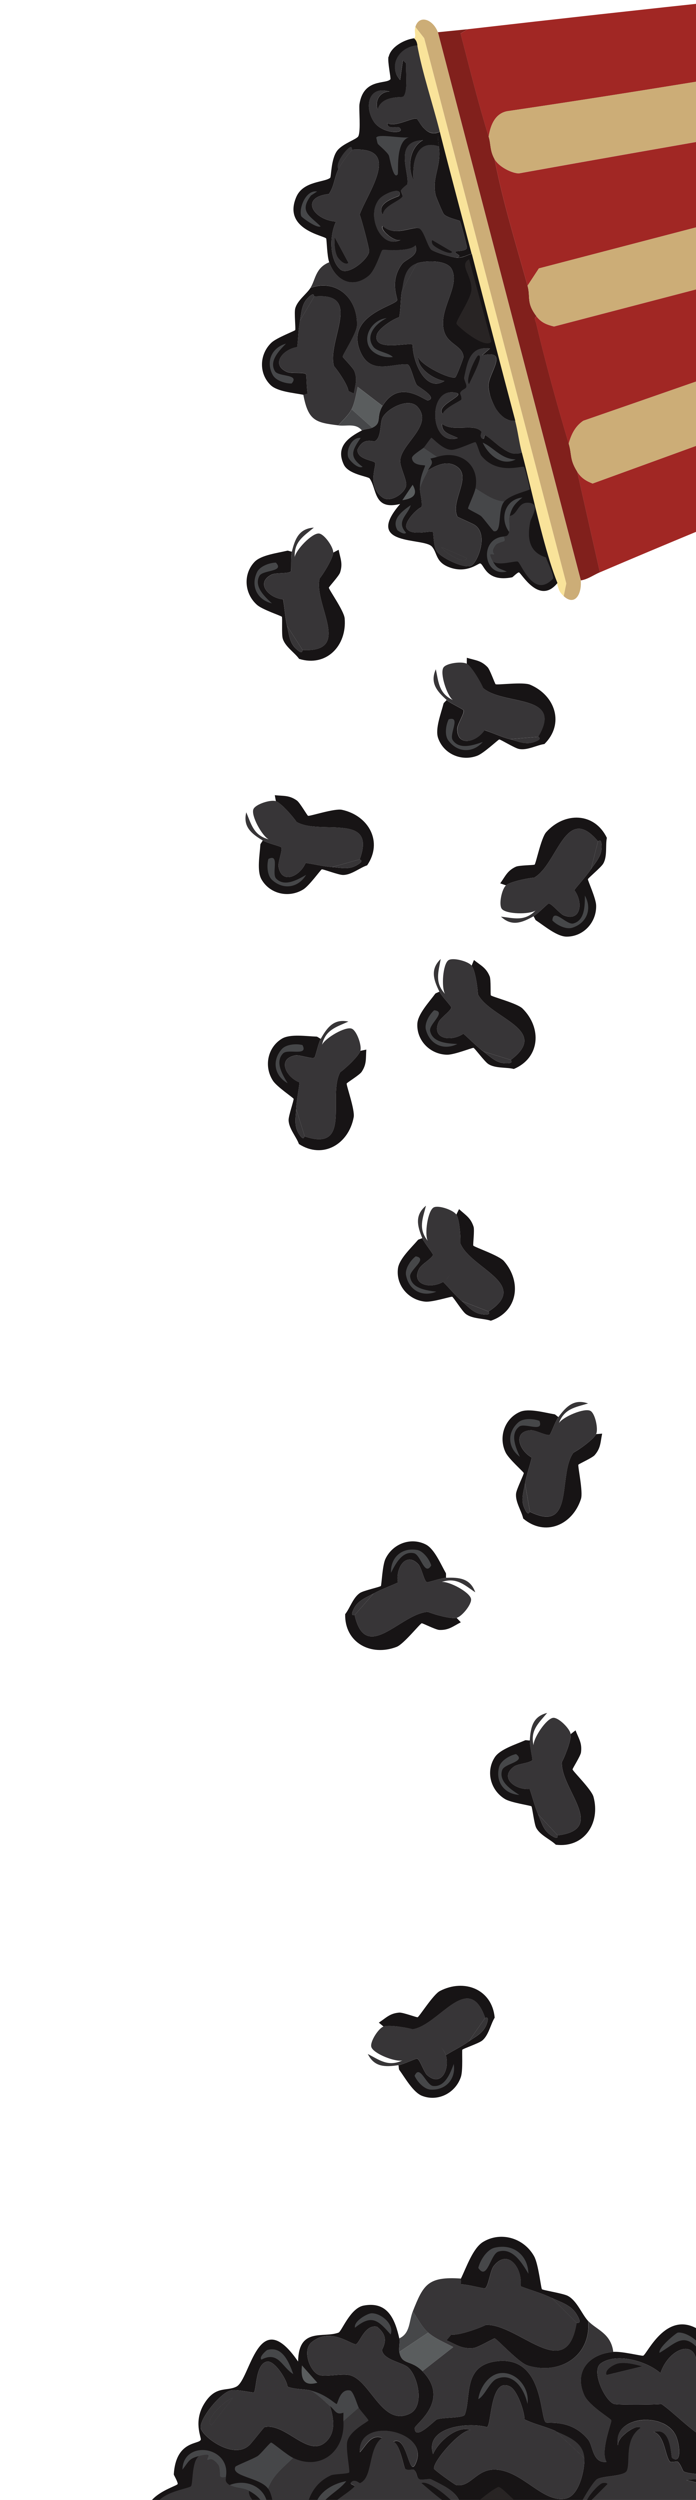 <?xml version="1.0" encoding="UTF-8"?>
<svg id="Layer_1" data-name="Layer 1" xmlns="http://www.w3.org/2000/svg" viewBox="0 0 248 889.81">
  <defs>
    <style>
      .cls-1 {
        fill: #a12724;
      }

      .cls-2 {
        fill: #81201c;
      }

      .cls-3 {
        fill: #373537;
      }

      .cls-4 {
        fill: #171415;
      }

      .cls-5 {
        fill: #464749;
      }

      .cls-6 {
        fill: #373537;
      }

      .cls-7 {
        fill: #ccad77;
      }

      .cls-8 {
        fill: #5a5d5e;
      }

      .cls-9 {
        fill: #282424;
      }

      .cls-10 {
        fill: #f9e39a;
      }
    </style>
  </defs>
  <path class="cls-6" d="M158.84,455.56c.5-.48.98-1.07,1.43-1.74-.45.68-.93,1.27-1.43,1.74Z"/>
  <path class="cls-6" d="M176.39,454.64c-3.92-3.82-10.47-7.49-12.32-12.03.01-.12.01-.26.01-.41.07-2.43-.4-8.27-1.48-9.89-1.09-1.64-6.45-3.49-8.1-2.53-2.13,1.24-3.28,9.54-2.1,11.86-3.45-4.33-1.75-7.97-.61-12.5-4.05,3.33-3.13,7.15-1.33,11.53.04.1.09.22.15.34.13.24.28.51.45.79,1.14,1.84,3.21,4.42,3.21,4.8,0,.33-.4.78-.98,1.3-.17.16-.36.32-.55.48-.13.11-.27.22-.4.33-.21.17-.42.34-.63.51-.7.57-1.39,1.14-1.87,1.66-.1.11-.19.21-.25.31-.07.09-.13.19-.18.28-1.04,1.94-.95,3.41-.21,4.42,1.5,2.01,5.65,2.14,8.69.37,2.26,2.25,4.21,4.72,6.64,6.82l9.54,3.72c1.68-1.09,2.91-2.12,3.77-3.11,0-.01,0-.01,0-.01.24-.28.45-.56.64-.84,1.98-3,.54-5.64-2.09-8.2ZM158.84,455.56c.5-.48.98-1.07,1.43-1.74-.45.68-.93,1.27-1.43,1.74Z"/>
  <path class="cls-6" d="M158.84,455.56c.5-.48.98-1.07,1.43-1.74-.45.68-.93,1.27-1.43,1.74Z"/>
  <path class="cls-4" d="M174.9,470.09c-2.58-.88-6.62-.6-8.98-2.45-1.27-.99-4.42-6.03-4.81-6.1-.48-.09-7.05,1.99-9.56,1.76-6.04-.56-10.54-5.88-9.75-11.84.45-3.41,4.8-7.38,7.12-10.12.21-.25,1.12-.39,1.53-.67.04.1.1.22.16.34.12.24.27.51.45.79,1.14,1.84,3.21,4.42,3.21,4.8,0,.33-.4.78-.98,1.3-.17.15-.36.31-.55.48-.13.11-.27.22-.4.33-.21.17-.42.34-.63.51-.71.57-1.4,1.14-1.87,1.66-.1.11-.19.21-.25.31-.08.1-.14.19-.19.28-1.04,1.95-.95,3.42-.2,4.42,1.5,2.01,5.65,2.14,8.69.37,2.26,2.25,4.21,4.72,6.64,6.82,2.19,1.9,4.1,4.31,7.24,4.73,3.68.49,2.14-.91,2.3-1,1.69-1.09,2.92-2.13,3.77-3.12,0-.01,0-.01,0-.01.25-.28.46-.56.64-.84,1.98-3.01.54-5.64-2.09-8.2-3.92-3.82-10.47-7.49-12.32-12.03.01-.12.02-.26.01-.41.07-2.43-.4-8.27-1.48-9.89l.97-1.95c2.39,2.21,4.13,3.05,5.17,6.25.4,1.23-.26,6.44-.09,6.73.31.53,9.17,3.5,10.94,5.54,6.43,7.42,4.91,17.98-4.69,21.21Z"/>
  <path class="cls-5" d="M144.67,453.84c.99,5.44,5.82,7.95,10.8,5.91-3.38-.44-8.79-1.04-9.33-5.33-.32-2.49,6.6-6.4,1.99-7.26-1.74,1.29-3.88,4.35-3.46,6.68h0Z"/>
  <path class="cls-6" d="M174.07,466.81l-9.54-3.72c2.19,1.9,4.1,4.31,7.24,4.73,3.68.49,2.14-.91,2.29-1.01Z"/>
  <path class="cls-6" d="M213.08,299.44l-2.5,9.93c-.22.33-.45.66-.69.98-1.18,1.61-2.48,3.09-3.75,4.61-.51.6-1.01,1.21-1.5,1.84h0c2.08,2.75,2.51,6.75.84,8.55-.16.17-.33.32-.52.44-.19.13-.4.24-.63.32-.86.29-1.98.25-3.38-.29-.29-.11-.61-.32-.97-.6-.12-.1-.24-.2-.36-.3-.18-.15-.37-.33-.57-.51-.13-.12-.25-.24-.38-.36-.06-.05-.13-.12-.2-.18-.07-.07-.13-.14-.19-.19-.13-.12-.26-.24-.38-.36-.06-.07-.12-.13-.19-.18-.91-.87-1.74-1.58-2.2-1.53-.03,0-.07.02-.12.05-.02.02-.05.03-.08.05-.06.04-.13.09-.21.16-.04.03-.08.07-.13.1-.78.65-2.2,2.05-3.43,3.09-.13.12-.27.23-.4.33-.39.31-.74.58-1.04.74-4.12,2.33-7.79,3.72-11.6.12,4.63.56,8.46,1.8,12.32-2.17-2.16,1.46-10.54,1.36-12.03-.6-1.16-1.51.01-7.06,1.5-8.35,1.57-1.36,7.93-2.62,10.04-2.75.8-.45,1.54-1.05,2.25-1.78.27-.27.54-.56.79-.86.18-.2.34-.41.51-.62.09-.1.17-.21.25-.32.17-.21.33-.44.49-.66.65-.9,1.27-1.87,1.88-2.86.16-.25.31-.49.45-.74.31-.49.61-1,.9-1.49.16-.25.3-.49.45-.73.08-.13.15-.25.22-.37.16-.24.3-.48.45-.71.37-.6.75-1.17,1.13-1.72.3-.43.61-.85.92-1.24h0c.16-.21.32-.39.47-.58,2.96-3.43,6.39-4.45,11.59,1.74Z"/>
  <path class="cls-6" d="M209.89,310.35c-1.17,1.61-2.47,3.09-3.75,4.61,1.27-1.52,2.57-3,3.75-4.61Z"/>
  <path class="cls-4" d="M216.24,298.21c-.56,2.67.23,6.64-1.31,9.21-.83,1.39-5.43,5.14-5.45,5.53-.03.49,2.85,6.76,2.94,9.27.2,6.07-4.52,11.19-10.54,11.16-3.43-.02-7.92-3.84-10.92-5.81-.28-.18-.53-1.05-.86-1.43.3-.17.65-.43,1.04-.75.13-.1.27-.21.4-.33,1.23-1.03,2.65-2.43,3.43-3.09.05-.03.09-.07.13-.1.08-.06.15-.11.21-.16.03-.02.06-.03.08-.05.05-.03.09-.05.12-.05.46-.05,1.29.66,2.2,1.53.06.06.12.12.19.18.12.12.25.24.38.36.06.07.13.13.19.19.07.06.14.13.2.18.13.13.25.25.38.36.2.18.39.36.57.51.12.11.24.21.36.3.35.28.68.5.97.61,1.4.54,2.52.58,3.38.28.23-.08.44-.19.63-.32.19-.12.37-.27.52-.44,1.67-1.8,1.24-5.8-.84-8.54h0c.49-.64.99-1.25,1.5-1.85,1.27-1.52,2.57-3,3.75-4.61.24-.32.47-.65.69-.98.2-.3.41-.6.62-.89.43-.6.87-1.19,1.28-1.79.31-.46.6-.92.86-1.39.35-.64.63-1.31.81-2.02.13-.54.21-1.1.22-1.69.03-3.71-1.17-2.01-1.29-2.15-5.2-6.19-8.63-5.17-11.59-1.74-.15.19-.31.37-.47.57h0c-.31.4-.62.82-.92,1.25-.38.55-.76,1.12-1.13,1.72-.15.23-.29.47-.45.71-.07.12-.14.24-.22.37-.15.24-.29.48-.45.73-.29.49-.59,1-.9,1.49-.14.25-.29.49-.45.74-.61.99-1.23,1.96-1.88,2.86-.16.22-.32.45-.49.66-.08.11-.16.22-.25.32-.17.21-.33.42-.51.62-.26.3-.52.58-.79.86-.71.73-1.45,1.33-2.25,1.78-2.11.13-8.47,1.39-10.04,2.75l-2.05-.72c1.89-2.64,2.51-4.48,5.55-5.91,1.17-.55,6.42-.55,6.69-.75.49-.37,2.32-9.54,4.13-11.55,6.56-7.31,17.22-7.12,21.63,2.01Z"/>
  <path class="cls-5" d="M203.89,330.22c5.27-1.66,7.16-6.77,4.51-11.45-.01,3.41.06,8.85-4.13,9.92-2.43.62-7.18-5.75-7.45-1.07,1.49,1.57,4.8,3.31,7.06,2.6h0Z"/>
  <path class="cls-6" d="M214.37,301.59c-.01.59-.09,1.15-.22,1.69-.18.71-.47,1.38-.81,2.02-.26.47-.55.93-.86,1.39-.42.6-.85,1.19-1.28,1.79-.21.29-.42.59-.62.89l2.5-9.93c.12.14,1.32-1.56,1.29,2.15Z"/>
  <rect class="cls-6" x="106.73" y="385.27" width=".01" height="0"/>
  <path class="cls-6" d="M122.05,381.01c.59-.49,1.32-1.12,2.06-1.81-.74.71-1.47,1.34-2.06,1.81Z"/>
  <path class="cls-6" d="M125.25,378.11c.74-.76,1.45-1.53,2.01-2.23-.56.71-1.26,1.48-2.01,2.23Z"/>
  <path class="cls-6" d="M128.4,374.03c-.1.31-.3.68-.57,1.08-.17.25-.36.5-.57.77-.56.7-1.27,1.47-2.01,2.23-.37.36-.76.74-1.14,1.09-.74.69-1.47,1.32-2.06,1.81-.3.23-.57.44-.79.59,0,0,0,.01-.01.01-4.66,8.35,4.39,28.62-12.68,22.88l-3.03-9.78c.13-3.2.84-6.26,1.19-9.43h.01s-.01,0-.01,0c-1.28-.5-2.44-1.31-3.34-2.26-.2-.21-.39-.43-.55-.65-.28-.35-.52-.71-.71-1.07-.14-.26-.25-.52-.34-.78-.26-.7-.35-1.39-.23-2.03.03-.19.09-.37.16-.55.07-.18.16-.35.26-.51.08-.13.17-.24.28-.35.03-.04.07-.08.11-.12.25-.26.56-.48.92-.67.18-.1.38-.19.59-.27.39-.15.83-.27,1.32-.36,1.63-.3,6,1.42,6.83.77.37-.29,1.38-5.1,2.26-6.68,2.31-4.13,4.72-7.23,9.85-6.14-4.25,1.93-8.16,2.87-9.39,8.27,1.08-2.37,8.29-6.65,10.58-5.75,1.78.69,3.67,6.04,3.07,7.91Z"/>
  <rect class="cls-6" x="106.73" y="385.27" width=".01" height="0"/>
  <path class="cls-4" d="M130.53,373.58c-.24,3.24.19,5.13-1.67,7.93-.71,1.08-5.19,3.81-5.32,4.13-.22.57,2.98,9.35,2.49,12.01-1.8,9.65-11.01,15.04-19.52,9.54-.91-2.56-3.65-5.55-3.68-8.55-.01-1.61,1.97-7.21,1.78-7.56-.22-.43-5.95-4.28-7.33-6.38-3.33-5.07-1.97-11.91,3.18-15.01,2.95-1.77,8.77-.84,12.35-.73.33,0,1.01.63,1.48.78-.88,1.58-1.89,6.39-2.26,6.68-.83.65-5.2-1.07-6.83-.77-.49.09-.93.21-1.32.36-.21.08-.41.17-.59.27-.36.19-.67.41-.92.67-.04.03-.08.07-.11.12-.11.11-.2.22-.28.35-.11.16-.19.33-.26.51-.07.18-.13.36-.16.55-.12.64-.03,1.33.23,2.03.09.26.2.52.34.78.19.36.43.72.71,1.07.16.22.35.44.55.65.9.95,2.06,1.76,3.34,2.26h0c-.35,3.18-1.06,6.24-1.19,9.44-.03.7-.1,1.4-.15,2.11h0c-.1,1.24-.17,2.48,0,3.68.03.26.08.52.14.79.06.28.15.56.25.84.15.4.33.8.57,1.2,1.36,2.26,1.82,1.86,2.03,1.46.04-.07.07-.15.1-.2.04-.07.06-.11.09-.1,17.07,5.74,8.02-14.53,12.68-22.88.01,0,.01-.01.01-.01.22-.15.49-.36.79-.59.59-.49,1.32-1.12,2.06-1.81.38-.35.77-.73,1.14-1.09.74-.76,1.45-1.53,2.01-2.23.21-.27.4-.52.57-.77.27-.4.47-.77.57-1.08l2.13-.45Z"/>
  <path class="cls-5" d="M100.39,373.43c-3.64,4.16-2.59,9.51,2.11,12.13-1.76-2.92-4.66-7.52-1.64-10.62,1.75-1.79,9.12,1.17,6.92-2.97-2.09-.56-5.82-.33-7.38,1.46h0Z"/>
  <path class="cls-6" d="M108.57,404.49s-.05.03-.09.1c-.03.05-.06.13-.1.2-.21.4-.67.8-2.03-1.46-.24-.4-.42-.8-.57-1.2-.1-.28-.18-.56-.25-.84-.06-.27-.11-.53-.14-.79-.17-1.21-.09-2.44,0-3.67h0c.06-.72.12-1.42.15-2.12l3.03,9.78Z"/>
  <path class="cls-6" d="M118.74,196.68h0s-.01.01-.01.01c-.01.26-.07.57-.17.93-.1.35-.25.74-.42,1.15-1.06,2.51-3.24,5.92-4.24,7.13-2.26,9.3,11.93,26.4-6.07,25.47l-5.54-8.61h0s0,0,0,0c-.46-1.95-.68-3.91-.91-5.87-.14-1.18-.28-2.36-.47-3.54h-.01c-1.63-.17-3.22-.8-4.45-1.69-.26-.19-.51-.39-.73-.6-.15-.14-.28-.27-.41-.41-.25-.28-.48-.57-.66-.87-.5-.82-.7-1.7-.48-2.56.08-.31.21-.6.4-.9.1-.14.21-.29.33-.43.45-.5,1.08-.97,1.94-1.39.56-.28,1.56-.38,2.63-.45s2.21-.1,3.04-.23c.48-.07.85-.18,1.04-.35.03-.03.05-.05.07-.08.28-.38-.04-5.28.38-7.04,1.11-4.6,2.6-8.23,7.83-8.56-3.57,3-7.08,4.96-6.82,10.49.41-2.58,6.2-8.63,8.65-8.39,1.9.19,5.15,4.81,5.09,6.79Z"/>
  <path class="cls-6" d="M118.74,196.69c-.01.26-.07.57-.18.93.1-.36.16-.67.17-.93h.01Z"/>
  <path class="cls-4" d="M106.59,234.52h-.01c-1.57-2.23-5.01-4.36-5.84-7.25-.45-1.55-.05-7.47-.32-7.76-.34-.35-6.89-2.52-8.79-4.17-4.57-3.99-5.09-10.94-.97-15.31,2.36-2.5,8.21-3.17,11.7-4.03.32-.08,1.13.33,1.63.35-.42,1.76-.1,6.66-.38,7.04-.02.03-.04.05-.07.08-.19.16-.56.27-1.04.35-.83.13-1.97.16-3.04.23-1.07.06-2.08.17-2.64.44-.86.42-1.5.9-1.93,1.4-.13.14-.24.28-.33.43-.2.29-.33.59-.4.9-.22.86-.02,1.74.48,2.56.18.3.4.59.66.87.13.14.26.27.41.41.22.21.47.41.73.6,1.23.89,2.82,1.52,4.45,1.69.19,1.18.34,2.36.48,3.54.23,1.96.45,3.92.91,5.87h0c.17.71.31,1.43.45,2.15.18.9.37,1.8.65,2.65.11.34.25.68.4,1.01.37.82.88,1.59,1.6,2.27h.01c1.43,1.36,1.98,1.42,2.21,1.17.04-.03.06-.08.08-.12.1-.22.08-.52.15-.52,18,.93,3.81-16.17,6.07-25.47,1-1.21,3.18-4.62,4.24-7.13.17-.41.32-.8.42-1.15.1-.36.16-.67.17-.93h.01s1.92-1.01,1.92-1.01c.64,3.19,1.56,4.89.53,8.09-.39,1.22-3.98,5.07-4.01,5.4-.06.61,5.39,8.21,5.63,10.9.87,9.78-6.55,17.45-16.22,14.45Z"/>
  <path class="cls-5" d="M91.59,203.65c-2.38,4.99.07,9.86,5.29,11.11-2.48-2.33-6.51-5.99-4.44-9.79,1.2-2.2,9.1-1.33,5.86-4.72-2.16.02-5.69,1.25-6.71,3.39h0Z"/>
  <path class="cls-6" d="M107.83,231.37c-.07,0-.05.3-.15.52-.02.04-.04.09-.08.12-.23.25-.78.19-2.21-1.17-.72-.68-1.23-1.45-1.61-2.27-.15-.33-.28-.67-.4-1.01-.28-.85-.47-1.75-.65-2.65-.14-.72-.27-1.44-.44-2.15l5.54,8.61Z"/>
  <path class="cls-6" d="M166.36,236.3h0s0,.01,0,.01c.22.13.47.33.74.59.26.25.54.57.82.91,1.72,2.12,3.7,5.64,4.3,7.1,7.14,6.37,28.91,1.89,19.62,17.34l-10.2.84h0s0,0,0,0c-1.94-.51-3.77-1.24-5.61-1.96-1.11-.43-2.21-.86-3.34-1.25h0c-.92,1.37-2.22,2.47-3.58,3.14-.29.14-.58.27-.87.36-.19.07-.37.12-.55.17-.36.09-.73.16-1.08.17-.96.06-1.83-.18-2.48-.78-.24-.22-.43-.47-.61-.78-.08-.15-.16-.32-.22-.49-.23-.63-.35-1.41-.31-2.37.02-.63.4-1.56.84-2.53s.95-2,1.23-2.79c.16-.46.24-.83.18-1.08-.01-.04-.02-.07-.04-.1-.2-.43-4.68-2.45-6.03-3.65-3.54-3.14-6.04-6.17-3.87-10.94.97,4.56,1.05,8.58,6.05,10.95-2.08-1.58-4.7-9.53-3.33-11.58,1.06-1.59,6.67-2.28,8.39-1.3Z"/>
  <path class="cls-6" d="M166.36,236.3c.22.13.47.33.74.6-.27-.26-.52-.46-.74-.59h0Z"/>
  <path class="cls-4" d="M194.03,264.82h0c-2.71.35-6.2,2.38-9.15,1.75-1.58-.33-6.62-3.47-7-3.37-.47.14-5.47,4.89-7.82,5.79-5.67,2.16-12.05-.66-13.97-6.35-1.1-3.26,1.07-8.74,1.95-12.22.08-.32.82-.84,1.08-1.27,1.36,1.2,5.83,3.22,6.03,3.65.02.03.03.06.04.1.05.24-.03.62-.18,1.08-.28.79-.79,1.81-1.23,2.79-.45.97-.83,1.92-.85,2.54-.03.96.09,1.75.33,2.36.06.18.13.34.22.49.16.31.37.57.61.78.66.6,1.53.84,2.48.78.35-.02.71-.08,1.08-.17.18-.05.36-.1.55-.17.29-.1.58-.22.87-.36,1.36-.67,2.67-1.77,3.58-3.13,1.13.39,2.24.81,3.35,1.24,1.84.72,3.67,1.45,5.61,1.96h0c.7.18,1.4.4,2.1.61.88.26,1.76.52,2.64.67.35.06.72.1,1.08.12.9.06,1.82-.03,2.76-.34h0c1.87-.63,2.18-1.09,2.07-1.41,0-.05-.04-.09-.07-.13-.15-.19-.42-.32-.39-.38,9.29-15.45-12.48-10.97-19.62-17.34-.6-1.45-2.58-4.98-4.3-7.1-.28-.34-.56-.66-.82-.91-.27-.26-.52-.46-.74-.59h0s0-.01,0-.01l.02-2.16c3.12.94,5.05.92,7.39,3.34.89.92,2.6,5.9,2.88,6.08.51.34,9.78-.89,12.27.16,9.04,3.83,12.32,13.99,5.12,21.11Z"/>
  <path class="cls-5" d="M159.74,263.53c3.28,4.45,8.73,4.58,12.29.56-3.23,1.09-8.35,2.93-10.73-.69-1.38-2.09,3.11-8.65-1.41-7.39-1,1.92-1.57,5.61-.16,7.52h0Z"/>
  <path class="cls-6" d="M191.83,262.25c-.03.06.24.19.39.38.03.04.06.08.07.13.11.32-.2.78-2.07,1.4-.94.32-1.86.4-2.76.35-.36-.02-.72-.07-1.08-.12-.88-.15-1.77-.41-2.64-.67-.7-.22-1.4-.44-2.1-.62l10.2-.84Z"/>
  <path class="cls-6" d="M162.62,369.12c.44-.14.86-.3,1.28-.5-.42.2-.84.37-1.28.5Z"/>
  <path class="cls-6" d="M168.06,343.7c.32.41.62,1.11.88,1.98-.27-.86-.57-1.57-.89-1.98h0s.01,0,.01,0Z"/>
  <path class="cls-6" d="M168.94,345.68c.61,1.95,1.05,4.69,1.24,6.6-.2-1.91-.64-4.65-1.24-6.6Z"/>
  <path class="cls-6" d="M170.27,353.42c-.02-.25-.04-.52-.06-.83.03.31.05.58.06.83Z"/>
  <path class="cls-6" d="M182.02,377.26l-9.79-3.02c-.32-.24-.63-.48-.94-.73-2.16-1.75-4.06-3.75-6.17-5.58h-.01c-.38.26-.79.49-1.21.69-.42.2-.84.36-1.28.5h-.01c-2.4.74-4.94.48-6.16-.88-.84-.95-1.05-2.43-.15-4.47.04-.09.09-.19.16-.29.13-.21.3-.43.5-.65.05-.06.11-.12.16-.18.11-.11.22-.23.34-.35l.18-.18c.07-.07.13-.13.19-.18l.19-.19c.39-.37.79-.75,1.17-1.09l.53-.53c.06-.05.11-.11.17-.17.55-.57.93-1.07.91-1.4,0-.03-.02-.07-.05-.12-.05-.11-.15-.25-.29-.43-.2-.27-.49-.62-.81-1.01-.42-.52-.93-1.11-1.41-1.7-.12-.15-.24-.29-.35-.44-.35-.44-.67-.86-.92-1.24-.17-.25-.31-.49-.41-.69-2.11-4.24-3.31-7.98.48-11.6-.8,4.6-2.23,8.36,1.53,12.42-1.35-2.23-.81-10.59,1.22-11.98,1.58-1.08,7.04.37,8.26,1.92h0c.32.42.62,1.13.89,1.99.6,1.95,1.04,4.69,1.24,6.6.01.11.02.21.03.31.02.31.04.58.06.83,0,.16.01.31.01.44,4.26,8.58,26.12,12.54,11.74,23.4Z"/>
  <polygon class="cls-6" points="182.02 377.26 172.24 374.25 172.23 374.25 172.23 374.24 182.02 377.26"/>
  <path class="cls-4" d="M183.09,380.48h-.01c-2.63-.69-6.64-.12-9.13-1.79-1.34-.9-4.85-5.69-5.24-5.73-.48-.06-6.89,2.5-9.41,2.45-6.06-.11-10.93-5.09-10.59-11.09.2-3.43,4.25-7.71,6.36-10.61.2-.27,1.09-.48,1.48-.78.1.2.25.44.42.69.25.38.57.8.92,1.24.11.15.23.29.35.44.48.59.98,1.18,1.41,1.7.32.39.61.74.81,1.01.14.18.24.32.29.43.02.05.04.09.04.12.02.33-.35.83-.9,1.4-.06.05-.11.11-.17.17l-.17.17c-.06.05-.12.11-.18.18-.06.05-.12.11-.18.18-.38.34-.78.72-1.17,1.09-.06.06-.13.12-.19.19-.06.05-.12.11-.19.18-.06.05-.12.11-.18.18-.11.11-.23.23-.34.35-.05.06-.11.12-.16.18-.2.22-.37.44-.5.65-.07.1-.12.2-.16.29-.9,2.04-.69,3.52.15,4.47,1.22,1.36,3.76,1.62,6.16.88h.01c.44-.14.86-.3,1.28-.5.42-.2.83-.43,1.21-.69h.01c2.11,1.83,4.01,3.83,6.17,5.58.3.25.62.5.94.74h.01c.58.44,1.15.9,1.71,1.35.72.58,1.44,1.14,2.21,1.61.93.57,1.92,1,3.06,1.16.19.03.38.05.58.06,3.71.22,2.07-1.06,2.22-1.17,14.38-10.86-7.48-14.82-11.74-23.4,0-.13-.01-.28-.01-.44-.02-.25-.04-.52-.06-.83-.01-.1-.02-.2-.03-.31-.2-1.91-.64-4.65-1.24-6.6-.27-.86-.57-1.57-.89-1.98h0s.83-2.01.83-2.01c2.54,2.03,4.35,2.74,5.62,5.85.48,1.19.21,6.44.4,6.72.34.51,9.4,2.82,11.31,4.72,6.96,6.93,6.22,17.57-3.12,21.5Z"/>
  <path class="cls-5" d="M151.76,366.49c1.38,5.35,6.39,7.5,11.2,5.1-3.4-.19-8.84-.4-9.7-4.64-.5-2.46,6.11-6.87,1.45-7.38-1.64,1.41-3.55,4.62-2.96,6.92h0Z"/>
  <path class="cls-6" d="M179.8,378.43c-.2-.01-.39-.03-.58-.06-1.14-.17-2.13-.6-3.06-1.16-.77-.47-1.49-1.03-2.21-1.61-.56-.45-1.13-.92-1.71-1.35h-.01s9.79,3.01,9.79,3.01c-.15.11,1.49,1.39-2.22,1.17Z"/>
  <path class="cls-6" d="M128.17,305.88l-9.86,2.74c-3.2-.23-6.24-1.03-9.4-1.47-.08.18-.16.35-.25.53-.17.34-.37.67-.58.98-2,2.97-5.6,4.66-7.58,2.65-.08-.08-.15-.16-.22-.25-.07-.08-.14-.18-.2-.27-.38-.59-.67-1.38-.83-2.39-.02-.11-.03-.22-.03-.35,0-1.83,1.57-5.66.99-6.46-.28-.38-5.05-1.52-6.61-2.45-4.07-2.43-7.09-4.93-5.85-10.02,1.81,4.3,2.63,8.24,7.99,9.63-2.34-1.15-6.4-8.49-5.44-10.75.74-1.76,6.15-3.49,8-2.84.18.07.39.17.61.3.14.09.3.19.46.31.07.05.16.12.24.18.24.19.5.4.77.63.08.08.17.16.26.24.27.25.54.51.82.78.09.09.18.18.27.27.09.1.19.19.28.28,1.55,1.61,3.04,3.44,3.65,4.37,0,0,.01,0,.01,0,.67.4,1.42.71,2.23.95.27.08.55.15.83.22.28.07.57.13.87.18.89.17,1.83.27,2.78.35.48.04.96.07,1.45.09.32.02.65.03.98.04.82.03,1.65.05,2.47.07.49.02.98.03,1.46.04h.01c.48.02.96.04,1.43.06.94.05,1.85.13,2.71.24.71.1,1.39.23,2.02.4.38.11.74.22,1.08.36.22.09.44.19.65.3.52.27.98.6,1.36.99,1.57,1.61,1.91,4.35.17,9.06Z"/>
  <path class="cls-6" d="M99.61,285.95c.24.18.5.4.77.63-.27-.23-.53-.44-.77-.63Z"/>
  <path class="cls-6" d="M120.18,294.53c.94.05,1.85.12,2.71.24-.86-.11-1.77-.19-2.71-.24Z"/>
  <path class="cls-6" d="M122.89,294.77c.71.1,1.39.22,2.02.4-.63-.17-1.31-.3-2.02-.4Z"/>
  <path class="cls-6" d="M128.18,305.88h-.01c1.74-4.71,1.4-7.45-.17-9.06,1.58,1.6,1.92,4.34.18,9.06Z"/>
  <path class="cls-4" d="M130.81,308h0c-2.59.84-5.65,3.49-8.65,3.43-1.62-.03-7.16-2.17-7.51-2-.44.22-4.45,5.83-6.59,7.15-5.17,3.18-11.96,1.62-14.91-3.62-1.68-3-.59-8.78-.37-12.36.02-.33.65-.99.82-1.46,1.56.93,6.33,2.07,6.61,2.45.58.8-.99,4.63-.99,6.46,0,.13,0,.24.02.35.16,1.01.45,1.8.84,2.39.06.09.13.19.2.27.07.09.14.18.22.25,1.98,2.01,5.58.32,7.58-2.65.21-.31.41-.64.58-.98.09-.18.17-.35.25-.53,3.16.44,6.2,1.24,9.4,1.47,1.71.12,3.44.44,5.14.37.51-.02,1.01-.08,1.51-.19.34-.07.67-.16,1-.29.33-.12.66-.27.98-.45,1.85-1.04,1.97-1.55,1.74-1.83-.09-.1-.21-.17-.32-.22-.08-.04-.15-.07-.16-.09-.03-.01-.03-.03-.03-.04,1.74-4.71,1.4-7.45-.17-9.06-.38-.39-.84-.72-1.36-.99-.21-.12-.42-.21-.65-.3-.34-.14-.7-.25-1.08-.36-.63-.17-1.31-.3-2.02-.4-.86-.11-1.77-.19-2.71-.24-.47-.03-.95-.05-1.43-.06h-.01c-.48-.02-.97-.03-1.46-.04-.82-.02-1.65-.04-2.47-.07-.33-.01-.65-.03-.98-.04-.49-.03-.97-.06-1.45-.09-.95-.08-1.89-.18-2.78-.35-.3-.05-.59-.11-.87-.18-.28-.07-.56-.14-.83-.22-.81-.24-1.56-.55-2.23-.95,0,0-.01,0-.01,0-.61-.93-2.1-2.76-3.65-4.37-.09-.09-.18-.19-.28-.28-.09-.1-.18-.19-.27-.27-.28-.28-.55-.54-.82-.78-.09-.08-.18-.16-.26-.24-.27-.23-.53-.44-.77-.63-.08-.06-.17-.13-.24-.18-.16-.12-.32-.22-.46-.31-.22-.13-.43-.23-.61-.3l-.39-2.14c3.23.34,5.13-.04,7.88,1.9,1.06.74,3.66,5.3,3.97,5.44.56.24,9.43-2.71,12.08-2.14,9.59,2.08,14.71,11.44,8.97,19.78Z"/>
  <path class="cls-5" d="M96.89,313.14c4.05,3.75,9.43,2.86,12.18-1.75-2.97,1.68-7.65,4.44-10.67,1.33-1.74-1.8,1.44-9.08-2.76-7-.62,2.07-.49,5.81,1.25,7.42h0Z"/>
  <path class="cls-6" d="M126.94,308.06c-.32.18-.65.33-.98.45-.33.12-.66.22-1,.29-.5.11-1,.17-1.51.19-1.7.07-3.43-.25-5.14-.37l9.86-2.74s0,.03.03.04c.03.02.09.05.16.09.11.05.24.12.32.22.23.28.11.79-1.74,1.83Z"/>
  <path class="cls-6" d="M212.41,510.43c-.49,1.06-2.39,2.7-4.29,4.12-.21.15-.42.3-.62.46-.32.21-.63.43-.93.64-.3.2-.58.38-.85.56-.36.23-.69.43-.98.6-.14.07-.27.14-.38.21h-.01s0,0,0,0c-.52.71-.95,1.54-1.29,2.44-.15.39-.29.8-.41,1.22-.04.14-.08.28-.12.42-.08.29-.15.58-.22.87-.17.73-.31,1.5-.44,2.27-.08.47-.15.94-.21,1.42-1.21,8.61-1.14,18.12-12.83,12.42l-1.75-10.09c.55-3.16,1.65-6.11,2.41-9.21-.16-.09-.32-.18-.47-.28-.31-.2-.61-.41-.89-.64-.28-.23-.55-.48-.8-.74-.88-.89-1.55-1.94-1.92-2.97-.43-1.18-.47-2.35.03-3.27.15-.28.35-.53.6-.76.67-.61,1.69-1,3.16-1.08.48-.03,1.18.15,1.95.4.28.1.58.2.87.3.6.21,1.2.44,1.75.62.96.33,1.77.53,2.11.33.01-.01.03-.02.04-.04.02-.02.03-.04.05-.06.12-.17.3-.52.5-.99.03-.06.06-.13.09-.2.13-.28.26-.6.4-.93.14-.32.29-.67.44-1.02.07-.17.15-.35.23-.52.16-.35.31-.69.47-1.01.31-.64.61-1.2.88-1.57,2.82-3.8,5.61-6.56,10.56-4.82-4.46,1.37-8.46,1.79-10.38,6.99,1.37-2.21,9.08-5.52,11.24-4.34,1.67.91,2.85,6.46,2.02,8.24Z"/>
  <path class="cls-6" d="M204.36,517.02c-.53.71-.96,1.54-1.31,2.45.34-.9.77-1.73,1.29-2.44,0,0,0,0,0,0h.01Z"/>
  <path class="cls-4" d="M206.1,521.31c-.3.54,1.75,9.66.91,12.23-3.02,9.34-12.84,13.5-20.57,6.96h-.01c-.57-2.66-2.9-5.97-2.54-8.96.19-1.6,2.87-6.9,2.74-7.26-.17-.46-5.36-5.01-6.46-7.28-2.65-5.46-.41-12.06,5.09-14.47,3.15-1.38,8.8.29,12.34.86.33.06.92.75,1.37.97-.27.37-.57.93-.88,1.57-.16.32-.31.66-.47,1.01-.08.17-.16.35-.23.52-.15.35-.3.69-.44,1.02-.14.33-.28.65-.4.93-.03.07-.06.14-.09.2-.21.46-.38.82-.5.99-.02.02-.03.04-.05.06,0,.01-.03.02-.04.03-.34.2-1.15,0-2.11-.32-.55-.18-1.15-.41-1.75-.62-.29-.11-.59-.21-.87-.3-.77-.25-1.47-.43-1.95-.4-1.47.08-2.49.47-3.16,1.08-.25.22-.45.48-.6.76-.5.92-.47,2.09-.03,3.27.37,1.03,1.04,2.08,1.92,2.97.25.26.52.51.8.74.28.23.58.44.89.64.15.1.31.19.47.28-.76,3.1-1.86,6.05-2.41,9.21-.49,2.86-1.56,5.74-.3,8.64.17.39.33.71.47.97.11.2.2.36.3.49.87,1.22,1.15-.07,1.28,0,11.69,5.7,11.62-3.81,12.83-12.42.07-.48.14-.95.21-1.42.13-.77.27-1.54.44-2.27.07-.29.15-.58.22-.87.04-.14.08-.28.12-.42.13-.42.26-.83.41-1.22.34-.9.77-1.73,1.29-2.44,0,0,0,0,0,0h.01c.11-.06.24-.13.38-.21.29-.17.62-.37.98-.6.27-.17.55-.35.85-.56.3-.21.61-.43.93-.64.21-.15.41-.3.62-.46,1.9-1.42,3.8-3.06,4.29-4.12l2.16-.18c-.65,3.19-.47,5.11-2.67,7.66-.84.97-5.64,3.11-5.8,3.4Z"/>
  <path class="cls-5" d="M184.71,506.23c-4.14,3.66-3.79,9.1.53,12.3-1.37-3.12-3.65-8.06-.26-10.74,1.96-1.55,8.89,2.33,7.24-2.05-2-.82-5.73-1.07-7.51.5h0Z"/>
  <path class="cls-6" d="M188.82,538.09c-.13-.06-.41,1.23-1.28,0-.09-.13-.19-.29-.3-.49-.14-.26-.3-.58-.47-.97-1.26-2.9-.19-5.78.3-8.64l1.75,10.09Z"/>
  <path class="cls-6" d="M167.84,569.09c.34,1.87-3.24,6.28-5.14,6.75-1.02.25-3.12-.08-5.19-.57-.45-.11-.9-.22-1.34-.34s-.86-.25-1.27-.37c-1-.31-1.86-.61-2.39-.84-1.82.07-3.75.8-5.71,1.8-.44.22-.88.46-1.31.71-.44.24-.87.5-1.31.76s-.88.53-1.32.8c-.43.27-.87.54-1.3.81-.43.27-.86.53-1.29.79-3.39,2.05-6.6,3.69-9.19,2.87-.08-.03-.15-.06-.23-.08-.31-.12-.6-.27-.89-.46-.14-.1-.29-.21-.42-.32-.14-.12-.28-.25-.41-.38-1.14-1.17-2.08-3.13-2.77-6.14l6.75-7.7c2.8-1.56,5.78-2.56,8.67-3.92-.62-3.42.87-7.23,3.22-8.02,1.22-.4,2.66.01,4.17,1.68.03.04.07.08.1.12.14.18.27.41.4.67.62,1.26,1.16,3.29,1.71,4.48.05.13.11.24.17.34.01.01,0,.01,0,.01.06.11.12.2.18.28.04.04.07.08.09.12.09.1.18.18.27.21.07.03.25,0,.51-.06.02,0,.03,0,.05-.01.13-.02.28-.06.45-.1.02-.01.05-.02.08-.02.24-.06.51-.13.8-.22.46-.12.98-.27,1.5-.42.09-.03.18-.05.26-.07.18-.05.35-.09.53-.14.08-.03.17-.05.26-.07.34-.09.68-.17,1-.24.08-.02.16-.04.24-.05.46-.09.88-.16,1.2-.17,4.73-.2,8.63.24,10.38,5.18-3.86-2.61-6.71-5.46-11.96-3.68,2.59-.32,10.01,3.58,10.45,6.01Z"/>
  <path class="cls-6" d="M129.96,581.72c.29.19.58.34.89.46-.31-.11-.6-.27-.89-.46Z"/>
  <path class="cls-4" d="M164.2,577.42c-2.89,1.49-4.28,2.84-7.64,2.73-1.28-.04-5.96-2.44-6.29-2.38-.61.11-6.42,7.44-8.94,8.4-9.17,3.53-18.57-1.5-18.34-11.63h-.01c1.71-2.12,2.82-6.01,5.37-7.61,1.36-.85,7.17-2.1,7.37-2.44.25-.42.53-7.31,1.6-9.59,2.58-5.49,9.12-7.9,14.46-5.14,3.04,1.59,5.3,7.03,7.08,10.14.16.29-.01,1.19.11,1.67-.32.02-.74.08-1.2.18-.08.01-.16.03-.24.05-.32.07-.66.15-1,.24-.09.02-.18.04-.26.07-.18.04-.35.09-.53.14-.08.02-.17.04-.26.07-.52.14-1.04.29-1.5.42-.29.08-.56.15-.8.22-.03,0-.06,0-.08.02-.17.04-.32.07-.45.1-.02.01-.03.01-.05.01-.25.06-.43.08-.5.05-.09-.04-.19-.11-.28-.2-.02-.04-.05-.08-.09-.12-.05-.08-.11-.18-.18-.28,0,0,.01,0,0-.01-.05-.1-.11-.21-.17-.34-.55-1.19-1.09-3.22-1.71-4.48-.12-.26-.25-.49-.4-.67-.02-.05-.05-.09-.09-.13-1.51-1.68-2.96-2.08-4.18-1.67-2.35.79-3.84,4.6-3.22,8.02-2.89,1.36-5.87,2.36-8.67,3.92h-.01c-1.58.88-3.31,1.6-4.74,2.69-.87.66-1.62,1.45-2.17,2.51-1.71,3.29.13,2.32.17,2.5.69,3.01,1.63,4.97,2.77,6.14.13.13.27.26.41.38.13.11.28.22.42.32.29.19.58.34.89.46.08.02.15.05.23.08,2.59.82,5.8-.82,9.19-2.87.43-.26.86-.52,1.29-.79.43-.27.87-.54,1.3-.81.44-.27.88-.54,1.32-.8s.87-.52,1.31-.76c.43-.25.87-.49,1.31-.71,1.96-1,3.89-1.73,5.71-1.8.53.23,1.39.53,2.39.84.41.12.83.25,1.27.37s.89.23,1.34.34c2.07.49,4.17.82,5.19.57l1.5,1.58Z"/>
  <path class="cls-5" d="M148.55,551.66c-5.45-.92-9.46,2.77-9.23,8.14,1.56-3.03,3.97-7.91,8.19-6.96,2.44.55,3.77,8.38,6.15,4.34-.62-2.07-2.77-5.13-5.11-5.53h0Z"/>
  <path class="cls-6" d="M133.11,567.18l-6.75,7.7c-.04-.18-1.88.79-.17-2.5.55-1.06,1.3-1.85,2.17-2.51,1.43-1.09,3.16-1.8,4.74-2.69h.01Z"/>
  <path class="cls-6" d="M200.21,627.14s.06-.11.1-.17c-.03.06-.06.12-.09.17,0,.01,0,.01,0,.02-.12.2-.24.41-.39.63.14-.23.27-.44.39-.65Z"/>
  <path class="cls-6" d="M201.51,624.3c.35-.86.7-1.82,1.01-2.75-.3.93-.65,1.89-1.01,2.75Z"/>
  <path class="cls-6" d="M203.37,617.59c0,.95-.36,2.42-.85,3.95.5-1.53.86-3,.85-3.95Z"/>
  <path class="cls-6" d="M203.37,617.59c0-.14,0-.26-.02-.37.02.11.02.24.02.37Z"/>
  <path class="cls-6" d="M198.73,653.27l-6.98-7.49c-1.28-2.95-1.97-6.01-3.03-9.02-.11.01-.22.01-.33.01-1.11.05-2.22-.12-3.24-.45-.3-.1-.6-.22-.88-.34-.19-.08-.38-.17-.56-.27-.17-.1-.35-.2-.51-.3-.25-.16-.48-.33-.69-.51-1.35-1.13-1.97-2.66-1.13-4.24.12-.21.26-.42.42-.63.06-.07.12-.15.18-.22s.13-.14.2-.21c.27-.29.59-.56.97-.84.25-.19.63-.35,1.07-.49.29-.1.6-.19.94-.28.59-.16,1.24-.31,1.84-.44.17-.04.33-.08.49-.13.09-.02.18-.05.26-.06.16-.04.31-.08.45-.13h.01c.37-.11.69-.22.93-.35.15-.07.28-.15.37-.23.06-.05.11-.11.14-.17,0-.01,0-.04,0-.07.1-.74-.99-5.19-.88-6.93.29-4.73,1.11-8.56,6.2-9.8-2.98,3.58-6.1,6.12-4.86,11.52-.06-2.6,4.58-9.58,7.03-9.78,1.9-.15,5.93,3.85,6.2,5.79h0c.13.91-.26,2.58-.83,4.33h0c-.31.94-.66,1.9-1.01,2.76-.13.34-.27.66-.39.95-.09.2-.17.39-.25.56-.01.01,0,.01,0,.01-.09.18-.17.35-.24.51-.12.24-.23.45-.32.64-.04.06-.07.12-.1.17-.12.21-.25.42-.39.65.15-.22.27-.43.39-.63-.56,9.55,16.38,23.87-1.48,26.11Z"/>
  <path class="cls-6" d="M200.21,627.14v.02c-.12.2-.24.41-.39.63.14-.23.27-.44.39-.65Z"/>
  <path class="cls-4" d="M198.05,656.59c-1.94-1.91-5.7-3.41-7.03-6.1-.71-1.45-1.37-7.35-1.68-7.58-.39-.29-7.22-1.27-9.38-2.56-5.21-3.12-6.95-9.87-3.65-14.9,1.88-2.87,7.52-4.57,10.8-6.03.3-.13,1.17.13,1.67.06-.11,1.74.98,6.19.88,6.93,0,.03,0,.06-.02.07-.03.06-.07.12-.13.17-.09.08-.22.16-.37.23-.24.12-.57.24-.93.35h-.01c-.14.04-.29.08-.45.13-.08.01-.17.04-.26.06-.16.04-.32.08-.49.13-.6.13-1.25.28-1.84.44-.34.08-.65.17-.94.28-.44.14-.82.3-1.07.49-.38.28-.7.55-.97.84-.07.07-.14.14-.2.21s-.12.15-.18.22c-.16.21-.3.42-.42.63-.84,1.58-.22,3.11,1.13,4.24.21.18.44.35.69.51.16.1.34.2.51.3.18.1.37.19.56.27.28.12.58.24.88.34,1.02.33,2.13.5,3.24.45.11,0,.22,0,.33-.01,1.06,3.01,1.75,6.07,3.03,9.02.43,1,.79,2.05,1.22,3.06.5,1.18,1.08,2.31,1.96,3.24.37.4.79.77,1.29,1.1.13.09.26.17.38.24.24.15.45.27.64.37.19.1.35.17.49.22.46.16.71.12.83-.01.02-.02.04-.05.06-.07.02-.03.03-.06.04-.09.07-.25,0-.56.06-.57h.01c17.86-2.24.92-16.56,1.48-26.11v-.02s.06-.11.1-.17c.1-.19.21-.4.32-.64.08-.16.16-.33.24-.51,0,0-.01,0,0-.01.09-.18.17-.36.25-.56.12-.29.26-.61.39-.95.35-.86.7-1.82,1.01-2.75h0c.5-1.54.86-3.01.85-3.96,0-.14,0-.26-.02-.37l1.72-1.34c1.19,3.03,2.4,4.54,1.95,7.87-.17,1.28-3.03,5.69-3,6.03.04.61,6.74,7.13,7.45,9.74,2.58,9.47-3.37,18.32-13.42,17.07Z"/>
  <path class="cls-5" d="M177.86,628.85c-1.46,5.33,1.8,9.69,7.17,10.01-2.86-1.86-7.46-4.75-6.09-8.85.79-2.38,8.72-2.91,4.94-5.68-2.13.41-5.38,2.24-6.01,4.52h0Z"/>
  <path class="cls-6" d="M198.73,653.27c-.07,0,.01.33-.07.57,0,.03-.02.06-.04.09-.02.02-.04.05-.06.07-.12.13-.37.17-.83.01-.14-.06-.31-.13-.49-.22-.19-.1-.4-.22-.64-.37-.12-.07-.25-.15-.38-.24-.5-.33-.92-.7-1.29-1.1-.88-.94-1.46-2.07-1.96-3.24-.43-1.01-.79-2.06-1.22-3.06l6.98,7.49Z"/>
  <path class="cls-6" d="M172.88,718.2l-5.85,8.4c-1.96,1.4-4.05,2.5-6.12,3.66-.69.39-1.37.78-2.05,1.2-.28-.95-.94-1.93-1.82-2.88.87.95,1.52,1.93,1.81,2.88h.01s-.01,0-.01,0c.06.21.12.43.17.64.64,2.96-.23,6.23-2.06,7.45-.24.16-.49.29-.76.37-1.11.35-2.46.02-3.99-1.33-.05-.04-.1-.09-.14-.15-.07-.07-.13-.15-.2-.24-.08-.11-.16-.22-.24-.35-1.06-1.67-2.15-4.91-3.01-5.13-.07-.02-.22.02-.45.1-.04.01-.09.03-.13.04-.05.01-.11.03-.17.06-.94.34-2.57,1.05-3.99,1.57-.16.06-.32.11-.48.17-.08.02-.16.05-.24.08-.07.03-.15.05-.22.07-.37.11-.71.2-.98.24-4.68.72-8.6.73-10.9-3.98,4.14,2.16,7.28,4.66,12.3,2.31-2.54.61-10.34-2.44-11.05-4.8-.55-1.83,2.51-6.61,4.35-7.29.83-.31,2.48-.29,4.25-.12.39.04.79.09,1.19.14,2,.26,3.96.65,4.92.95,7.34-1.12,15.25-13.19,21.23-10.61.29.13.57.29.85.48,1.39.98,2.66,2.88,3.78,6.06Z"/>
  <path class="cls-6" d="M159.02,732.11c-.05-.21-.11-.43-.17-.64,0,0,.01,0,.01,0,.06.21.12.43.16.65Z"/>
  <path class="cls-4" d="M176.27,718.15h0c-1.46,2.3-2.13,6.3-4.48,8.17-1.26,1-6.89,2.89-7.05,3.24-.2.45.29,7.33-.52,9.71-1.95,5.75-8.18,8.88-13.79,6.72-3.21-1.23-6.06-6.38-8.18-9.28-.19-.26-.12-1.17-.29-1.64.27-.04.61-.13.98-.25.07-.02.15-.04.22-.07.08-.02.16-.05.24-.08.16-.05.32-.11.48-.17,1.42-.52,3.05-1.23,3.99-1.57.06-.02.11-.04.17-.06.04-.01.09-.03.13-.04.22-.08.37-.11.44-.09.86.21,1.95,3.45,3.02,5.12.07.13.15.24.24.35.06.09.12.17.2.24.04.06.09.11.14.15,1.53,1.35,2.88,1.68,3.99,1.33.27-.08.52-.21.76-.37,1.83-1.22,2.7-4.49,2.06-7.45-.05-.21-.11-.43-.17-.64,0,0,.01,0,.01,0,.68-.41,1.36-.81,2.05-1.2,2.07-1.16,4.16-2.26,6.12-3.66.59-.42,1.21-.82,1.82-1.23.92-.6,1.83-1.23,2.6-1.98.78-.75,1.44-1.62,1.87-2.73,1.34-3.46-.38-2.29-.44-2.46-1.12-3.18-2.39-5.08-3.78-6.06-.28-.19-.56-.35-.85-.48-5.98-2.58-13.89,9.49-21.23,10.61-.96-.3-2.92-.69-4.92-.95-.4-.06-.8-.1-1.19-.14-1.77-.17-3.42-.19-4.25.12l-1.67-1.39c2.71-1.81,3.93-3.31,7.28-3.58,1.29-.1,6.21,1.76,6.53,1.66.59-.17,5.54-8.1,7.94-9.34,8.71-4.53,18.62-.59,19.53,9.5Z"/>
  <path class="cls-5" d="M153.42,743.75c5.52.3,9.09-3.81,8.26-9.12-1.21,3.18-3.06,8.3-7.36,7.83-2.49-.27-4.69-7.91-6.59-3.63.85,1.99,3.32,4.79,5.69,4.92h0Z"/>
  <path class="cls-6" d="M173.32,720.66c-.43,1.11-1.09,1.98-1.87,2.73-.78.75-1.69,1.38-2.6,1.98-.61.41-1.23.81-1.82,1.23l5.85-8.4c.06.17,1.78-1,.44,2.46Z"/>
  <g>
    <g>
      <path class="cls-1" d="M205.65,167.87c1.49,2.38,3.42,3.42,5.51,4.23l143.4-52.14c-.8,1.37-.97,21.09.06,24.34-46.59,20.75-94.03,39.39-140.88,59.41l-8.09-35.84Z"/>
      <path class="cls-1" d="M166.66,10.4c31.35-3.6,62.74-7.07,94.13-10.4.09.73-7.8,7.5-5.07,8.69,15.81-4.03,32.56-2.57,49.13,1.91l16.56,6.44c-46.85,7.66-93.65,15.62-140.65,22.54-3.97.73-5.92,4.32-6.64,9.1-3.77-12.14-6.8-24.44-10.01-36.75l2.54-1.51Z"/>
      <path class="cls-2" d="M156.04,11.47l10.62-1.07-2.54,1.51c3.21,12.31,6.24,24.61,10.01,36.75.82,2.63.37,4.88,2.08,7.95,2.96,15.24,7.6,30.14,11.76,45.07,1.16,4.16-.58,6.01,3.3,11.03-1.24.08-.39,1.62-.16,2.59,3.39,14.25,7.35,28.56,11.53,42.58,1.21,4.06.27,5.57,3.02,9.97l8.09,35.84c-2.24.96-4.33,2.52-6.79,2.9L156.04,11.47Z"/>
      <path class="cls-7" d="M148,9.6c1.32-4.51,6.26-2.79,8.03,1.87l50.91,195.14c.4,5.02-2.19,9.2-6.1,5.56l.93-4.49L151.14,13.6l-3.14-4Z"/>
      <path class="cls-10" d="M185.86,161.14c-.95-3.57-1.54-7.55-2.51-11.24-5.23-19.77-10.37-39.58-15.5-59.39-3.7-14.29-7.55-28.63-11.21-42.95-.05-.18-.09-.35-.14-.53-2.52-9.91-6.03-20.93-8.02-30.76-.21-1.05-.4-1.79-1.08-2.55,1.16-.66.01-2.12.6-4.12l3.14,4,50.64,194.08-.93,4.49c-1.79-1.67-1.61-2.25-2.42-4.47-4.38-11.9-9.06-33.34-12.57-46.56Z"/>
      <path class="cls-7" d="M202.63,157.9c1.02-3.66,2.52-6.31,5.21-8.16,48.53-16.77,96.93-33.89,145.53-50.43,4.85-1.65,9.73-3.56,14.5-5.48,1.64,6.53,3.6,13.07,5.12,19.62-.32.14-.4-.03-.53-.43-1.84-5.7-2.87-12-4.63-17.76-2.17.4-13.67,3.93-13.97,5.91l1.75,17.95c-.42.25-.72.29-1.04.84l-143.4,52.14c-2.08-.81-4.02-1.85-5.51-4.23-2.75-4.4-1.81-5.91-3.02-9.97Z"/>
      <path class="cls-7" d="M174.13,48.66c.72-4.78,2.67-8.36,6.64-9.1,47-6.91,93.8-14.88,140.65-22.54,8.43-1.38,17-2.21,25.28-4.33,1.87,6.5,2.99,13.29,4.73,19.72-.26.03-.56.23-.79.2.32-5.66-2.76-12.13-3.85-17.97-1.16-1.3-19.46,2.56-22.28,2.98,7.47,2.96,16.56,6.39,21.28,15.69-53.6,9.65-107.32,18.74-160.92,28.39-2.44-.03-7.11-2.29-8.67-5.1-1.71-3.08-1.26-5.33-2.08-7.95Z"/>
      <path class="cls-1" d="M176.2,56.62c1.56,2.81,6.23,5.07,8.67,5.1,53.6-9.65,107.32-18.75,160.92-28.39,1.85-.33,2.77-.91,4.85-.7.22.02.52-.18.79-.2,1.8,6.66,3.87,13.34,5.65,20.05l-165.06,43.06-4.05,6.16c-4.16-14.93-8.8-29.83-11.76-45.07Z"/>
      <path class="cls-7" d="M187.96,101.69l4.05-6.16,165.06-43.06c1.83,6.87,3.63,13.79,5.4,20.68l-16.09,4.2c-49.65,12.95-99.31,25.91-148.96,38.86-2.21-.57-4.39-1.21-6.15-3.49-3.88-5.02-2.14-6.87-3.3-11.03Z"/>
      <path class="cls-1" d="M191.26,112.73c1.76,2.28,3.94,2.93,6.15,3.49,49.65-12.95,99.32-25.91,148.96-38.86,3.7,6.31,5.84,14.62,6.99,21.96-48.6,16.54-97,33.65-145.53,50.43-2.69,1.84-4.19,4.49-5.21,8.16-4.18-14.02-8.14-28.33-11.53-42.58-.23-.97-1.08-2.52.16-2.59Z"/>
    </g>
    <g>
      <path class="cls-5" d="M125.28,145.66l7.38,6.57c-1.05.48-2.74.47-3.71.97-2.24-2.67-5.31-1.4-8.39-1.78,1.57-1.86,3.62-3.54,4.73-5.76Z"/>
      <path class="cls-6" d="M148.68,16.09c1.81,9.88,5.52,20.84,8.02,30.76-4.94,2.54-7.6-4.48-8.29-4.63-1.73-.38-7.78,3.2-10.35,1.57-.29,2.41,3.59,1.12,4.07,1.49,3.14,2.41-5.98,2.73-9.06-2.17-3.42-5.43-1.65-12.83,5.74-10.56-3.5.1-5.33,3.15-4.25,6.49,1.15-5.12,8.53-4.32,8.99-4.61,2-1.27.87-9.69,1.14-11.91l-1.14-1.12-.99,7.06c-4.67-5.31-.1-12.1,6.12-12.36Z"/>
      <path class="cls-8" d="M127.46,137.73l8.84,6.76c-2.44,4.03-.07,6.09-3.64,7.75l-7.38-6.57c1.17-2.35,1.58-5.38,2.18-7.93Z"/>
      <g>
        <path class="cls-3" d="M148.01,87.34c1.49,3.77-3.46,4.83-4.78,6.63-4.59,6.26-1.4,12.14-1.73,12.91-.88,2.05-18.72,5.46-13.04,18.41,3.67,8.36,11.44,3.89,16.73,4.41,1.12.11,2.28,5.89,3.33,7.34.44.61,7.64,4.48,3.98,5.47-1.05.29-10.13-8.06-16.2,1.96l-8.84-6.76c-.6,2.55-1.01,5.58-2.18,7.93-1.11,2.22-3.16,3.9-4.73,5.76-8.07-1-10.72-1.59-12.47-10.9.32.06,1.1-.38,1.59-.42-.49-1.71-.38-6.54-.67-6.91-.65-.8-5.23-.14-6.72-.79-5.97-2.61-1.51-8.14,3.63-8.88.37-3.12.38-6.21.97-9.31l5.09-8.69c17.65-1.67,4.42,15.73,7.03,24.79,1.38,1.54,4.98,6.82,5.14,8.85l1.94.91c.49-3.16,1.33-4.87.18-7.98-.44-1.19-4.13-4.81-4.17-5.14-.09-.6,4.95-8.29,5.07-10.95.44-9.65-7.17-16.88-16.55-13.52,1.83-2.84,1.71-7.11,6.69-9.11,2.34,6.5,8.22,9.5,14,4.84,2.58-2.08,4.49-8.98,4.96-9.22.54-.29,9.31.86,11.75-1.65Z"/>
        <g>
          <path class="cls-4" d="M127.17,116c-.12,2.66-5.16,10.35-5.07,10.95.05.33,3.73,3.95,4.17,5.14,1.15,3.1.31,4.82-.18,7.98l-1.94-.91c-.16-2.04-3.76-7.32-5.14-8.85-2.61-9.05,10.62-26.46-7.03-24.79-.18.02.16-2-2.39.62-2.17,2.24-2.17,5.26-2.71,8.07-.59,3.1-.6,6.2-.97,9.31-5.14.74-9.6,6.27-3.63,8.88,1.5.66,6.08,0,6.72.79.29.36.18,5.19.67,6.91-.49.04-1.27.48-1.59.42-3.46-.7-9.24-1.11-11.67-3.47-4.24-4.12-4.02-10.98.31-15.09,1.8-1.71,8.15-4.11,8.46-4.47.25-.29-.39-6.1,0-7.64.7-2.87,3.99-5.11,5.44-7.37,9.39-3.36,17,3.87,16.55,13.52Z"/>
          <path class="cls-5" d="M97.17,133.45c-2.55-4.8-.35-9.69,4.74-11.15-2.34,2.4-6.15,6.16-3.95,9.81,1.27,2.11,9,.92,5.96,4.39-2.13.07-5.65-.99-6.74-3.05Z"/>
          <path class="cls-6" d="M111.97,105.52l-5.09,8.69c.53-2.81.54-5.83,2.71-8.07,2.54-2.62,2.21-.61,2.39-.62Z"/>
        </g>
      </g>
      <g>
        <path class="cls-4" d="M156.35,52.03c-.19-1.24-.74-4.84.48-4.66,3.62,14.33,7.52,28.66,11.21,42.95-2.13.62-2.93,1.39-5.3,1.38,2.64-.74-1.44-1.53-.29-2.19.46-.26,3.63-.03,3.91-1.3.1-.48-2.2-9.15-2.49-9.54-.18-.25-4.75-1.2-5.74-2.47-.43-.55-2.7-5.97-2.86-6.62-1.57-6.52,2.21-10.35,1.08-17.56Z"/>
        <g>
          <path class="cls-6" d="M156.35,52.03c1.13,7.2-2.65,11.04-1.08,17.56.15.64,2.43,6.06,2.86,6.62.99,1.26,5.56,2.21,5.74,2.47.29.4,2.59,9.06,2.49,9.54-.28,1.27-3.45,1.04-3.91,1.3-1.15.66,2.92,1.45.29,2.19-1.42,0-8.35-2.02-9.27-2.96-1.44-1.48-2.65-7.37-4.53-7.6-2.79-.34-8.34,3.02-12.63-.67-1.17,1.16,4.47,6.14,6.63,4.78-7.35,4.13-12.95-9.19-7.53-14.74,1.93-1.97,8.17-4.33,6.84-.93-.19.49-8.68,2.31-5.84,6.91.16-3.37,6.04-4.89,7.04-6.65.15-.26-.7-1.83-.55-2.12.49-1.01,2.18-2,2.24-2.28.79-4-5.07-15.28,5.56-15.61-4.76,2.63-5.63,9.75-3.38,14.19-.45-6.35.98-14.62,9.05-11.99Z"/>
          <path class="cls-4" d="M154.12,86.88c-.18-.35-.41-1.11-.08-1.39l7.02,4.12c-.17,1.49-6.34-1.52-6.94-2.72Z"/>
        </g>
      </g>
      <g>
        <path class="cls-6" d="M183.54,149.72c.98,3.68,1.42,7.71,2.38,11.27-4.26,2.43-9.6-3.98-12.89-5.98-.8-.49-.2,1.62-1.12,1.14-1.27-.66-.28-2.36-.36-2.46-2.49-3.32-10.07.3-14.05-2.85-.29,3.39,3.38,3.81,5.57,5.06-9.85,3.22-10.96-17.02-1.7-16.27,6.66.54-6.68,4.3-3.64,7.75.47-2.12,6.35-4.65,6.59-5.12.44-.84-.51-2.14-.36-2.46.63-1.32,2.02-1.17,2.24-2.28.12-.64-.96-2.57-.83-3.18,1.18-5.41,2.01-11.3,9.2-10.33l-2.77,2.42c9.87-2.19,2.25,6.37,2.24,10.74s3.92,13.35,9.5,12.53Z"/>
        <path class="cls-4" d="M167.12,136.72c-1.48-1.67,2.59-10.07,3.29-10.2,2.33-.44-2.88,9.05-3.29,10.2Z"/>
      </g>
      <g>
        <path class="cls-4" d="M119.2,84.38l4.95,9.19c-1.39,1.07-3.62-1.53-4.01-2.35-.97-2.03-.95-4.64-.94-6.84Z"/>
        <path class="cls-4" d="M166.3,198.68l-8.95-3.9c.72,1.63,8.22,6.43,8.95,3.9ZM166.3,198.68l-8.95-3.9c.72,1.63,8.22,6.43,8.95,3.9ZM138.42,20.18c-.39,1.84.94,7.73.68,8.04-1.55,1.84-9.57-.44-11.01,8.82-.27,1.76.53,9.48-.41,11.44-.54,1.11-5.44,2.56-7.46,5.06-2.3,2.85-2.18,9.39-2.56,9.73-1.89,1.68-9.62,1.08-12.09,6.84-4.97,11.6,10.09,13.77,10.65,14.78.21.37.29,6.29,1.09,8.49,2.34,6.5,8.22,9.5,14,4.84,2.58-2.08,4.49-8.98,4.96-9.22.54-.29,9.31.86,11.75-1.65,1.49,3.77-3.46,4.83-4.78,6.63-4.59,6.26-1.4,12.14-1.73,12.91-.88,2.05-18.72,5.46-13.04,18.41,3.67,8.36,11.44,3.89,16.73,4.41,1.12.11,2.28,5.89,3.33,7.34.44.61,7.64,4.48,3.98,5.47-1.05.29-10.13-8.06-16.2,1.96-2.44,4.03-.07,6.09-3.64,7.75-1.05.48-2.74.47-3.71.97-4.95,2.55-9.44,5.86-6.46,12.16,1.67,3.53,8.68,4.19,9.22,4.96,2.66,3.74,1.29,11.42,10.86,9.06-13.22,15.28,8.34,11.81,11.32,15.17,2.07,2.33,1.15,5.75,6.79,7.57,5.84,1.89,9.64-1.58,10.35-1.57,1.46.04,1.92,6.82,11.48,4.93.15-.03,1.94-1.83,2.38-1.75.83.15,7.1,11.64,13.55,4,.06-.07.12-.14.18-.22-1.8-4.43-3.54-10.22-5.2-16.43-.26-.98-.52-1.97-.78-2.96-2.46-9.52-4.73-19.65-6.73-27.13-.03.02-.05.03-.08.04h0c-.07.04-.15.08-.22.11-.08.04-.15.07-.23.1-.03.01-.06.02-.09.03-.04.02-.08.03-.13.04-.02,0-.05.02-.07.02-.06.02-.12.04-.19.05s-.12.03-.18.04c-.07.02-.15.03-.22.04-.06,0-.11.02-.17.02-.06,0-.13.01-.19.02-.07,0-.13,0-.19,0-.06,0-.12,0-.18,0,0,0,0,0-.02,0,0,0,0,0,0,0-.06,0-.12,0-.18,0-.04,0-.07,0-.11,0-.02,0-.03,0-.05,0-.05,0-.1,0-.15-.02-.1-.01-.21-.03-.31-.05-.08-.01-.16-.03-.24-.05,0,0-.01,0-.02,0-.01,0-.02,0-.03,0-.06-.02-.13-.03-.19-.05,0,0-.01,0-.02,0-.09-.02-.17-.05-.26-.08-.02,0-.03-.01-.05-.02-.09-.03-.18-.06-.27-.09,0,0,0,0,0,0-.1-.04-.2-.07-.3-.11-.1-.04-.2-.08-.29-.13-.33-.15-.66-.32-.98-.5-.1-.06-.2-.12-.3-.18-.07-.04-.13-.08-.2-.12-.07-.04-.13-.08-.2-.13-.07-.04-.13-.08-.2-.13-.12-.08-.24-.16-.36-.24-.05-.03-.1-.07-.14-.1-.1-.07-.19-.13-.29-.2-.03-.02-.06-.05-.1-.07-.15-.11-.29-.22-.44-.32-.14-.11-.29-.22-.43-.33-.13-.1-.25-.2-.38-.3-.38-.3-.75-.6-1.11-.9-.12-.1-.24-.2-.36-.3-.18-.15-.35-.29-.52-.43-.17-.14-.34-.28-.51-.41-.11-.09-.22-.17-.33-.26-.05-.04-.11-.08-.16-.12-.11-.08-.22-.16-.32-.24-.31-.23-.61-.44-.9-.61-.8-.48-.19,1.62-1.12,1.14-1.27-.66-.28-2.36-.36-2.45-2.49-3.32-10.07.3-14.05-2.85-.29,3.39,3.38,3.81,5.57,5.06-9.85,3.22-10.96-17.02-1.7-16.27,6.66.54-6.68,4.3-3.64,7.75.47-2.12,6.35-4.65,6.59-5.12.43-.84-.51-2.14-.36-2.45.63-1.32,2.02-1.17,2.24-2.28.12-.64-.96-2.57-.83-3.18,1.18-5.41,2-11.3,9.2-10.33l-2.77,2.42c9.87-2.19,2.25,6.37,2.24,10.74,0,.98.19,2.18.54,3.44.01.05.03.1.04.15.02.05.03.1.04.15,0,.02.01.03.02.05.03.09.06.18.09.28,0,.03.02.06.03.09.02.05.03.1.05.16.04.12.09.25.13.37.04.12.09.25.14.37.05.13.1.26.16.4,0,.02.01.04.02.06.06.14.12.28.18.42.03.07.06.14.1.22.06.13.11.25.17.37.03.07.07.14.1.21.02.04.04.08.06.12.05.1.1.2.15.3.07.13.13.25.2.38.06.11.12.22.18.32.05.08.09.16.14.24.05.08.1.16.15.24.07.11.14.22.21.33,0,0,.01.02.02.02,0,.01.02.02.03.04.06.09.12.17.18.25.16.23.33.45.5.66.09.11.17.21.26.31.03.04.07.08.11.12.06.07.13.14.2.21.05.05.09.1.14.14.08.09.16.17.25.25.09.09.18.17.27.25.1.09.2.17.3.25.05.05.11.09.17.13.05.04.09.07.14.11.05.04.09.07.14.1.1.07.19.13.29.19.05.03.1.06.16.09.06.03.12.07.18.1.06.03.12.06.18.09.12.06.24.12.36.17.12.05.24.1.35.14.13.04.26.08.39.12.13.04.25.06.38.09.26.05.53.08.8.08.05,0,.1,0,.15,0,.02,0,.05,0,.07,0,.02,0,.05,0,.07,0,.1,0,.2-.01.3-.02.02,0,.04,0,.06,0,.06,0,.12-.01.18-.02-5.25-19.77-10.38-39.57-15.49-59.39-.07.02-.15.04-.22.07-.08.03-.16.05-.23.07-.03.01-.07.02-.1.03-.13.04-.25.09-.38.13-.01,0-.03,0-.04.01-.11.04-.22.08-.32.12-.05.02-.1.04-.15.06-.1.04-.2.08-.3.12,0,0-.01,0-.01,0-.09.04-.18.07-.27.11-.19.07-.38.14-.56.21-.09.03-.19.07-.28.1-.05.02-.1.03-.15.05-.08.02-.15.04-.23.07-.57.15-1.21.24-2.05.24-1.41,0-8.35-2.02-9.27-2.96-1.44-1.48-2.66-7.37-4.53-7.6-2.79-.34-8.34,3.02-12.63-.67-.16.16-.19.4-.12.68,0,.03.02.07.03.1.01.04.02.07.04.11.01.03.03.06.04.1.02.04.03.08.06.11,0,0,0,0,0,0,.02.04.04.09.07.13.03.05.06.09.09.14.01.02.02.04.04.06.04.06.08.12.13.19.13.19.29.38.47.58.05.06.1.12.16.17.07.07.14.15.22.22.06.06.13.13.2.19.07.06.14.13.21.19.04.03.07.06.11.09.07.06.15.13.22.19,0,0,.02.01.02.02.05.04.1.08.15.12.18.14.36.28.55.4.04.03.08.05.11.07.04.03.08.05.12.08.08.05.17.11.25.16.06.04.12.07.19.11.06.04.12.07.19.11.09.05.17.09.25.13.13.06.25.12.38.17.06.03.13.05.19.08.03.01.07.03.11.04.07.02.13.05.2.07.12.04.24.07.36.1.04,0,.07.02.11.02.04.01.08.02.12.02.08.01.15.02.23.03.03,0,.06,0,.09,0,.03,0,.06,0,.09,0,.03,0,.06,0,.09,0,.03,0,.06,0,.09,0,0,0,.01,0,.02,0,.06,0,.11-.01.17-.02.06,0,.11-.02.17-.03.04,0,.07-.02.11-.03.03-.01.07-.03.1-.04h0c-.06.03-.11.06-.17.08-.04.02-.09.04-.13.06,0,0-.01,0-.02,0-.06.03-.12.05-.18.08-.08.04-.16.07-.24.1-.04.02-.08.03-.12.04-.04.01-.08.03-.12.04-.19.06-.37.11-.56.15-.08.02-.16.03-.24.05-.16.02-.31.04-.46.05-.08,0-.15,0-.23.01-.08,0-.15,0-.23,0-.07,0-.14,0-.21,0-.08,0-.16-.01-.24-.02-.11-.01-.21-.03-.32-.05-.06-.01-.11-.02-.17-.03-.03,0-.07-.02-.1-.02-.05-.01-.11-.03-.16-.05-.06-.02-.13-.04-.19-.06,0,0-.01,0-.02,0-.07-.02-.14-.05-.21-.08-.06-.02-.12-.05-.19-.07-.06-.03-.13-.05-.18-.08-.01,0-.02-.01-.04-.02-.06-.03-.13-.07-.2-.1-.07-.03-.13-.07-.2-.11-.08-.04-.15-.09-.23-.14-.02-.01-.04-.03-.06-.04-.08-.05-.16-.11-.23-.16-.06-.04-.11-.08-.17-.12h0c-.11-.09-.22-.18-.32-.27-.06-.05-.11-.1-.16-.15-.05-.05-.1-.1-.16-.15-.05-.05-.1-.1-.15-.15-.05-.05-.1-.1-.15-.16-.06-.07-.12-.13-.18-.2-.09-.11-.18-.22-.27-.33-.04-.05-.08-.11-.12-.16-.08-.11-.16-.22-.24-.33-.08-.11-.15-.23-.22-.35-.03-.04-.06-.09-.08-.13-.03-.05-.06-.1-.08-.14-.04-.07-.08-.14-.12-.2-.04-.08-.09-.16-.13-.25-.04-.08-.08-.17-.13-.25-.02-.04-.04-.09-.06-.13-.06-.13-.12-.26-.17-.39-.02-.06-.05-.12-.07-.18-.03-.06-.05-.12-.07-.18-.04-.09-.07-.18-.1-.27-.03-.09-.07-.18-.1-.27-.02-.06-.04-.12-.06-.19-.02-.06-.04-.13-.06-.19-.07-.22-.12-.45-.18-.67-.05-.2-.09-.4-.13-.6-.02-.12-.04-.25-.06-.38-.01-.09-.03-.17-.04-.26-.01-.08-.02-.16-.03-.23-.01-.09-.02-.17-.03-.26-.01-.13-.02-.25-.03-.38-.01-.2-.02-.4-.02-.6,0-.2,0-.4.02-.6,0-.11.01-.22.02-.34,0-.11.02-.22.03-.33.01-.12.03-.23.05-.35,0-.01,0-.03,0-.04.01-.06.02-.12.03-.18,0-.05.02-.11.03-.16.02-.09.04-.18.06-.26.02-.08.04-.17.06-.25.02-.09.05-.18.07-.27.01-.05.02-.09.04-.13.03-.1.06-.2.1-.3.06-.18.13-.36.21-.54.08-.18.16-.35.25-.52.08-.15.16-.3.25-.44.03-.05.06-.1.09-.15,0,0,0-.01.01-.02,0,0,.01-.01.02-.02,0,0,.01-.02.02-.03.03-.04.05-.08.08-.12.04-.07.09-.13.14-.2,0,0,0-.01.01-.02.05-.06.1-.13.15-.19.01-.01.02-.03.04-.04,0,0,0,0,0,0,.04-.05.07-.09.11-.13,0,0,0,0,0,0,.03-.03.06-.07.09-.1.05-.06.11-.12.16-.17,1.92-1.97,8.17-4.33,6.84-.93-.19.49-8.68,2.3-5.84,6.9.16-3.37,6.04-4.89,7.04-6.65.15-.26-.7-1.83-.55-2.12.49-1.01,2.18-2,2.24-2.28.79-4-5.07-15.28,5.56-15.61-4.76,2.63-5.63,9.76-3.38,14.19-.45-6.35.98-14.62,9.05-11.99,0-.04-.01-.07-.02-.11-.01-.07-.02-.14-.03-.21,0-.04-.01-.08-.02-.12-.02-.15-.04-.3-.07-.47,0-.04-.01-.08-.02-.11,0-.04,0-.07-.01-.11,0-.04,0-.08-.02-.12,0-.06-.01-.12-.02-.18,0-.03,0-.06,0-.09,0-.06-.01-.11-.02-.17-.01-.13-.02-.26-.03-.4,0-.09-.01-.19-.02-.28,0-.06,0-.12,0-.19-.01-.39,0-.76.03-1.08,0-.05.02-.11.02-.16,0-.02,0-.05.01-.07.02-.1.05-.2.08-.29,0-.02.01-.04.02-.06,0-.01,0-.02.01-.03,0-.02.01-.04.02-.05.01-.03.02-.05.04-.07.02-.03.04-.06.06-.09,0-.01.02-.02.03-.03.02-.02.03-.03.05-.05.02-.02.05-.04.07-.05.01,0,.02-.01.04-.02.01,0,.03-.01.04-.02.07-.02.15-.03.24-.02-.05-.18-.09-.35-.14-.53-.06.03-.12.06-.19.09,0,0-.02,0-.03.01-.15.07-.29.13-.43.18-.2.07-.4.13-.6.18-.06.01-.11.02-.17.03-.05,0-.09.01-.13.02-.02,0-.04,0-.06,0-.05,0-.1.01-.14.02-.08,0-.17.01-.25.01-.08,0-.16,0-.24,0-.05,0-.11,0-.16,0-.06,0-.12-.01-.18-.02-.12-.01-.23-.03-.35-.06-.06-.01-.11-.03-.17-.04-.11-.03-.22-.06-.33-.1t0,0c-.11-.04-.21-.08-.32-.13-.11-.05-.21-.1-.31-.16-.05-.03-.1-.06-.15-.09-.06-.03-.11-.07-.17-.1-.05-.04-.11-.07-.16-.11-.05-.04-.11-.07-.16-.11-.05-.04-.1-.08-.15-.12-.15-.12-.29-.24-.43-.37-.07-.06-.14-.13-.21-.2-.07-.07-.13-.13-.2-.2-.01-.01-.02-.02-.03-.03-.05-.05-.09-.1-.13-.14-.09-.1-.17-.19-.26-.29-.04-.05-.08-.1-.12-.15-.04-.05-.08-.1-.12-.15,0,0,0,0-.01-.02-.05-.07-.11-.13-.16-.2-.08-.11-.16-.21-.24-.32-.03-.04-.06-.09-.09-.13-.03-.04-.06-.09-.09-.13-.06-.09-.12-.17-.17-.25-.04-.06-.08-.11-.11-.17-.22-.32-.41-.62-.57-.85-.03-.04-.05-.08-.08-.11-.04-.05-.07-.1-.1-.14-.06-.07-.11-.14-.15-.19-.03-.02-.04-.04-.07-.06-.04-.03-.07-.05-.1-.06-1.73-.38-7.78,3.2-10.35,1.57-.29,2.4,3.59,1.12,4.07,1.49,3.14,2.41-5.98,2.73-9.06-2.17-3.42-5.43-1.65-12.82,5.74-10.56-3.5.1-5.33,3.15-4.25,6.49,1.15-5.12,8.53-4.32,8.99-4.61,2-1.27.87-9.69,1.14-11.91l-1.14-1.12-.99,7.06c-.07-.08-.15-.17-.22-.26-.02-.02-.03-.04-.05-.05-.06-.07-.12-.15-.17-.22-.06-.08-.12-.17-.18-.25-.04-.05-.07-.1-.11-.16-.06-.09-.12-.19-.18-.28-.05-.07-.09-.15-.13-.22-.06-.1-.11-.2-.16-.3-.05-.11-.11-.22-.15-.33-.04-.08-.07-.16-.1-.25,0,0,0-.01,0-.02-.05-.12-.09-.24-.13-.36,0-.02-.01-.04-.02-.06-.04-.12-.07-.23-.1-.35h0s0,0,0,0c0-.03-.02-.07-.02-.1,0-.03-.02-.07-.02-.1-.01-.06-.02-.11-.04-.17,0-.04-.02-.09-.02-.13,0-.02,0-.03,0-.05,0-.05-.02-.1-.02-.15,0-.03,0-.06,0-.08,0-.05-.01-.09-.02-.14,0-.05-.01-.1-.02-.15,0,0,0-.02,0-.03,0-.09-.01-.18-.01-.27,0-.03,0-.06,0-.1,0-.06,0-.12,0-.18,0-.12,0-.24.01-.36,0-.06,0-.12.01-.18,0-.04,0-.09.01-.13,0-.08.02-.15.03-.23,0,0,0,0,0-.01,0-.06.02-.11.03-.17,0-.06.02-.12.03-.18.02-.12.05-.23.08-.35.03-.12.06-.23.1-.35.04-.12.08-.23.12-.34.02-.06.04-.11.07-.17.04-.11.09-.22.14-.33.05-.11.1-.22.16-.32.03-.05.06-.11.09-.16.03-.05.06-.1.09-.16.02-.04.05-.08.08-.13,0,0,.01-.02.02-.03.05-.09.11-.17.17-.26.05-.07.09-.13.14-.2.02-.03.04-.05.06-.08h0s.06-.08.09-.12c.03-.04.06-.08.09-.12.07-.09.14-.17.21-.26h0c.05-.05.09-.1.14-.15.04-.04.08-.08.12-.12.04-.04.08-.09.13-.13.03-.03.06-.06.09-.09.05-.05.11-.11.17-.16,0,0,0,0,0,0,.06-.05.12-.1.17-.15.06-.05.12-.1.18-.15.05-.05.11-.09.16-.13.11-.09.22-.17.34-.25.17-.12.34-.23.51-.34,0,0,.01,0,.02,0,.06-.04.12-.07.19-.11.06-.04.12-.07.19-.1.07-.04.14-.08.22-.11.15-.07.29-.14.45-.21.08-.03.15-.07.23-.1.07-.03.14-.05.2-.08.56-.21,1.15-.36,1.76-.46.07-.01.14-.02.21-.03.17-.02.33-.04.5-.05.07,0,.15,0,.23-.01-.19-1.02-.37-1.74-1.15-2.45-.02-.02-.05-.05-.07-.07-3.42.44-8.27,3.01-9.04,6.61ZM167.85,201.38c-2.41,1.13-11.17-2.94-12.48-5.52-.89-1.74-.89-6.28-1.13-6.5-.74-.66-8.06,1.68-9.45-1.5-.78-2.13,3.79-6.86,5.44-7.37.28-2.24-.54-4.46-.6-6.64.57-2.36,1.82-4.28,2.86-6.41,2.63-1.7,6.25-3.41,9.42-1.89,7.21,3.46-1.8,12.64,1.12,18.4,1.82.88,3.76,1.71,5.47,2.54,6.11,2.93,1.65,13.82-.64,14.89ZM148.86,144.89c5.78,6.71-6.56,13.37-6.25,19.47.12,2.24,2.24,6.3,2.14,8.22-.13,2.72-5.48,6.59-8.46,4.47-5.68-4.04-2.06-11.29-2.65-12.34-.54-.96-6.22-1.01-6.3-4.59,1.4-3,3.13-3.63,6.02-2.99,2.64-1.04,1.94-6.44,2.9-8.4,1.65-3.37,9.49-7.46,12.59-3.85ZM160.99,95.85c3.11,6.16-4.89,14.26-2.77,21.96,1.33,4.84,6.63,5.14,6.94,9.23.03.39-2.55,7.12-2.91,7.27-1.88.79-12.4-4.32-13.24-7.31-.39,3.94,5.25,7.95,9.33,8.61-6.77,4.28-11.35-6.99-11.3-12.91-.95-1.1-14.21,2.78-12.8-3.46.51-2.26,5.76-5.69,7.98-6.33.63-3.05.44-6.25.97-9.31l5.35-9.89c2.95-.96,10.69-1.36,12.45,2.13ZM128.16,76.38c.57,1.29,3.41,11.94,3.39,12.99-.05,2.68-7.42,8.86-10.17,6.62-4.02-3.28-4.08-12.15-1.64-17.13-8.06-.52-13.17-8.63-2.56-9.81,1.91-2.75,1.92-5.76,3.37-8.81.98-2.06,3.33-5.28,4.98-6.96,17.96-1.23,5.45,15.2,2.63,23.1ZM166.3,198.68l-8.95-3.9c.72,1.63,8.22,6.43,8.95,3.9Z"/>
        <g>
          <path class="cls-6" d="M179.71,178.47c-4.1-.34-6.92-2.7-10.28-4.68,1.58-8.67-5.75-13.72-13.67-11.16l-4.82-3.27c.48-.45,2.53-3.53,2.76-3.55.42-.04,4.09,4.41,7.35,4.31,2.1-.06,7.95-2.93,8.35-2.74.54.26,1.47,4.05,2.11,4.83,5.69,6.97,14.56,3.43,15.19,3.97.31.26,2.18,7.56,2.08,7.95-.13.5-6.79,1.78-9.06,4.35Z"/>
          <path class="cls-3" d="M152.48,167.45c-1.03,2.13-2.28,4.05-2.86,6.41.06,2.18.88,4.4.6,6.64-1.65.51-6.22,5.24-5.44,7.37,1.39,3.18,8.72.84,9.45,1.5.24.22.24,4.76,1.13,6.5,1.32,2.58,10.07,6.65,12.48,5.52,2.3-1.08,6.75-11.96.64-14.89-1.72-.83-3.65-1.66-5.47-2.54-2.92-5.76,6.09-14.94-1.12-18.4-3.17-1.52-6.79.19-9.42,1.89ZM166.3,198.68c-.73,2.53-8.22-2.27-8.95-3.9l8.95,3.9Z"/>
          <path class="cls-3" d="M148.86,144.89c5.78,6.71-6.56,13.37-6.25,19.47.12,2.24,2.24,6.3,2.14,8.22-.13,2.72-5.48,6.59-8.46,4.47-5.68-4.04-2.06-11.29-2.65-12.34-.54-.96-6.22-1.01-6.3-4.59,1.4-3,3.13-3.63,6.02-2.99,2.64-1.04,1.94-6.44,2.9-8.4,1.65-3.37,9.49-7.46,12.59-3.85Z"/>
          <path class="cls-5" d="M169.43,173.79c3.37,1.98,6.19,4.34,10.28,4.68-2.59,2.93-.63,11.26-3.75,10.61-.34-.07-3.48-4.38-4.51-5.34-.71-.66-4.56-2.4-4.68-2.74-.13-.36,2.3-5.3,2.65-7.2Z"/>
          <path class="cls-5" d="M134.61,51.19c-.28-.65-.31-1.45-.55-2.12.27-1.66,9.62.39,11.83-.25-5.18,1.31-3.75,12.68-4.18,13.27-1.6,2.16-2.87-6.21-3.19-6.81-.71-1.33-3.79-3.82-3.9-4.08Z"/>
          <path class="cls-5" d="M150.94,159.35l4.82,3.27c-.77.25-1.6.39-2.39.62,1.26,1.8.05,2.27-.89,4.2-1.03,2.13-2.28,4.05-2.86,6.41-.12-4.34,1.93-7.7,1.85-8.13-.06-.3-4.51.26-4.68-2.74.02-1,3.4-2.94,4.15-3.63Z"/>
          <g>
            <path class="cls-6" d="M179.58,190.96c.19-.27,1.32.31,1.84-1.61s-.25-3.84.21-5.72c3.04-.51,2.72-5.16,7-4.66,4,.47.67,4.98.33,6.71-1.05,5.38-.77,10.76,5.58,12.7.38,1.53,2.82,5.84,2.54,7.55-7.02,7.53-11.47-5.73-12.62-6.05-1.03-.29-6.77,1.59-8.77.02-2.29-4.18.2-1.94.44-2.66.11-.34-1.4-.7.56-3.26.54-.7,2.94-1.23,3.04-1.36.44-.55-.25-1.51-.15-1.66Z"/>
            <path class="cls-4" d="M188.96,185.68c4.49,5.04,4.06,6.54,5.58,12.7-6.35-1.94-6.63-7.32-5.58-12.7Z"/>
            <path class="cls-5" d="M179.58,190.96c-.1.15.59,1.11.15,1.66-.1.13-2.51.66-3.04,1.36-1.96,2.57-.45,2.93-.56,3.26-.24.73-2.72-1.52-.44,2.66,1.43,2.61,2.13,2.33,4.89,3.54-8.42,2-10-11.87-.99-12.48Z"/>
            <path class="cls-5" d="M181.63,183.63c-.46,1.88.3,3.86-.21,5.72-3.51-4.8-1.5-11.61,4.73-12.28-2.54,2.1-3.71,3.26-4.52,6.56Z"/>
          </g>
          <path class="cls-5" d="M171.99,157.54c3.91,1.66,6.43,5.82,11.76,5.99-5.01,2.59-9.81-1.72-11.76-5.99Z"/>
          <path class="cls-5" d="M124.06,162.69c-.8-2.51,1.27-7.16,4.45-6.82-3.04,4.47-4.27,6.69.7,10.29-1.72.88-4.81-2.38-5.15-3.47Z"/>
          <path class="cls-5" d="M141.6,188.69c-2.29-3.96,1.97-6.95,4.76-8.89-.98,3.52-5.39,5.72-1.69,9.79-.48,1.02-2.99-.76-3.07-.9Z"/>
          <g>
            <path class="cls-3" d="M160.99,95.85c3.11,6.16-4.89,14.26-2.77,21.96,1.33,4.84,6.63,5.14,6.94,9.23.03.39-2.55,7.12-2.91,7.27-1.88.79-12.4-4.32-13.24-7.31-.39,3.94,5.25,7.95,9.33,8.61-6.77,4.28-11.35-6.99-11.3-12.91-.95-1.1-14.21,2.78-12.8-3.46.51-2.26,5.76-5.69,7.98-6.33.63-3.05.44-6.25.97-9.31l5.35-9.89c2.95-.96,10.69-1.36,12.45,2.13Z"/>
            <path class="cls-9" d="M162.65,115.24c-.31-1.14,5.23-8.91,5.33-12.15.15-5.16-4.5-8.81-.84-10.82l7.94,29.36c-2.34,2.85-12.22-5.62-12.43-6.39Z"/>
            <path class="cls-5" d="M131.23,122.87c-1.61-4.27,1.98-9.18,6.55-9.64-3.76,1.8-7.86,6.19-4.68,10.28,1.31,1.68,5.58,2.08,6.88,3.58-3.1.42-7.53-1-8.75-4.23Z"/>
            <path class="cls-6" d="M148.54,93.71l-5.35,9.89c.64-3.68.95-8.47,5.35-9.89Z"/>
          </g>
          <path class="cls-8" d="M143.36,178.04l3.67-5.49c2.1,3.57.06,4.92-3.67,5.49Z"/>
          <g>
            <path class="cls-6" d="M157.35,194.78l8.95,3.9c-.73,2.53-8.22-2.27-8.95-3.9Z"/>
            <path class="cls-6" d="M157.35,194.78l8.95,3.9c-.73,2.53-8.22-2.27-8.95-3.9Z"/>
          </g>
          <g>
            <path class="cls-5" d="M107.36,76.99c-1.01-2.59,1.5-9.5,5.63-8.83l-2.18,1.42c-4.34,5.82-.39,7.17,3.44,11-1.35.81-6.74-3.22-6.88-3.58Z"/>
            <path class="cls-6" d="M124.99,52.28c.46-.06.48.99.54.99-1.65,1.69-4,4.9-4.98,6.96-1.4-2.14,3.21-7.78,4.44-7.95Z"/>
            <g>
              <path class="cls-3" d="M120.55,60.24c-1.44,3.05-1.46,6.06-3.37,8.81-10.61,1.18-5.5,9.29,2.56,9.81-2.45,4.98-2.38,13.85,1.64,17.13,2.74,2.24,10.12-3.94,10.17-6.62.02-1.05-2.82-11.7-3.39-12.99,2.82-7.9,15.33-24.33-2.63-23.1-1.65,1.69-4,4.9-4.98,6.96ZM124.15,93.56c-1.39,1.07-3.62-1.53-4.01-2.35-.97-2.03-.95-4.64-.94-6.84l4.95,9.19Z"/>
              <path class="cls-6" d="M119.2,84.38l4.95,9.19c-1.39,1.07-3.62-1.53-4.01-2.35-.97-2.03-.95-4.64-.94-6.84Z"/>
              <path class="cls-4" d="M119.2,84.38l4.95,9.19c-1.39,1.07-3.62-1.53-4.01-2.35-.97-2.03-.95-4.64-.94-6.84Z"/>
            </g>
          </g>
        </g>
      </g>
    </g>
  </g>
  <g>
    <path class="cls-5" d="M152.58,830.24l-10.3,6.87c-.26-1.43.3-3.47,0-4.81,3.95-1.87,3.37-6,4.81-9.62,1.76,2.49,3.15,5.51,5.49,7.55Z"/>
    <path class="cls-8" d="M161.51,835.39l-10.99,8.59c-4.11-4.23-7.36-2.01-8.24-6.87l10.3-6.87c2.48,2.16,6.03,3.62,8.93,5.15Z"/>
    <g>
      <path class="cls-3" d="M216.11,876.25c-5.04.62-4.76-5.73-6.53-7.9-6.13-7.55-14.28-5.54-15.11-6.18-2.2-1.71-.7-24.43-18.2-21.63-11.29,1.81-8.33,12.64-10.64,18.89-.49,1.32-7.86.91-9.96,1.72-.88.34-7.85,7.85-7.9,3.09-.01-1.37,12.98-9.74,2.75-20.26l10.99-8.59c-2.9-1.54-6.45-2.99-8.93-5.15-2.35-2.05-3.73-5.06-5.49-7.55,3.76-9.47,5.32-12.5,17.17-11.68-.18.36.11,1.46,0,2.06,2.23-.05,8.05,1.61,8.59,1.37,1.18-.53,1.82-6.29,3.09-7.9,5.05-6.42,10.35.75,9.62,7.21,3.66,1.44,7.41,2.43,10.99,4.12l8.93,8.93c-3.56,21.94-20.48.39-32.28.69-2.3,1.19-9.84,3.88-12.36,3.43l-1.72,2.06c3.68,1.6,5.49,3.16,9.62,2.75,1.58-.16,7.14-3.48,7.55-3.43.75.08,8.49,8.63,11.68,9.61,11.56,3.59,22.73-3.35,21.63-15.8,2.87,3.11,8.09,4.32,8.93,10.99-8.62.78-14.12,6.96-10.3,15.45,1.7,3.78,9.46,8.29,9.62,8.93.18.74-3.98,11.02-1.72,14.77Z"/>
      <g>
        <path class="cls-4" d="M187.95,841.91c-3.18-.99-10.92-9.53-11.68-9.61-.41-.05-5.98,3.28-7.55,3.43-4.13.41-5.94-1.15-9.62-2.75l1.72-2.06c2.52.45,10.06-2.24,12.36-3.43,11.8-.3,28.72,21.25,32.28-.69.03-.22,2.38.82,0-3.09-2.03-3.34-5.69-4.3-8.93-5.84-3.57-1.7-7.32-2.68-10.99-4.12.73-6.46-4.56-13.63-9.62-7.21-1.27,1.61-1.91,7.37-3.09,7.9-.53.24-6.36-1.43-8.59-1.37.11-.6-.18-1.7,0-2.06,1.94-3.98,4.27-10.86,7.9-13.05,6.34-3.84,14.58-1.4,18.2,5.15,1.5,2.72,2.41,11.18,2.75,11.67.27.4,7.52,1.46,9.27,2.41,3.26,1.75,4.94,6.46,7.21,8.93,1.1,12.44-10.07,19.39-21.63,15.8Z"/>
        <path class="cls-5" d="M176.27,800.02c6.63-1.57,11.86,2.64,12.02,9.27-2.17-3.6-5.53-9.41-10.65-7.9-2.96.87-3.97,10.62-7.21,5.84.59-2.6,2.99-6.54,5.84-7.21Z"/>
        <path class="cls-6" d="M205.46,826.8l-8.93-8.93c3.24,1.53,6.9,2.5,8.93,5.84,2.38,3.92.03,2.87,0,3.09Z"/>
      </g>
    </g>
    <g>
      <path class="cls-6" d="M256.28,897.54c-9.09-.91-12.54-6.71-20.95-6.87-.83-.02-8.12,1.02-8.93,1.37-1.85.8-4.44,6.04-4.81,6.18-.58.23-11.81.28-12.36,0-1.45-.74-.17-4.51-.34-5.15-.44-1.6-2.68,3.09-2.75-.34.45-1.72,5.1-9.49,6.52-10.3,2.25-1.28,9.77-.89,10.65-3.09,1.29-3.27-1.03-11.07,4.81-15.11-1.03-1.78-8.87,3.48-7.9,6.52-2.69-10.23,15.24-12.79,20.26-4.46,1.78,2.96,2.66,11.28-1.03,8.58-.53-.39-.05-11.25-6.52-9.27,4.03,1.26,4.02,8.86,5.84,10.65.27.26,2.44-.27,2.75,0,1.07.92,1.74,3.28,2.06,3.43,4.6,2.22,20.13-1.31,17.17,11.68-1.68-6.61-10.05-9.91-16.14-8.58,7.84,1.46,17.41,5.81,11.68,14.77Z"/>
      <path class="cls-4" d="M214.73,883.81c.48-.1,1.48-.15,1.72.34l-7.21,7.21c-1.75-.67,3.85-7.21,5.49-7.55Z"/>
    </g>
    <g>
      <path class="cls-6" d="M129.23,899.6c-4.78.02-9.79-.71-14.42-.69-1.6-5.94,7.86-10.38,11.33-13.74.84-.81-1.9-.75-1.03-1.72,1.2-1.33,2.95.4,3.09.34,4.82-1.97,2.82-12.3,7.9-16.14-4.02-1.42-5.69,2.89-7.9,5.15-.79-12.96,24.1-7.9,20.26,3.09-2.76,7.91-3.11-9.46-8.24-6.87,2.42,1.24,3.63,9.17,4.12,9.61.88.79,2.75.06,3.09.34,1.4,1.18.79,2.82,2.06,3.43.73.35,3.42-.35,4.12,0,6.19,3.14,13.07,6.01,9.61,14.42l-2.06-4.12c-.46,12.66-8.43.71-13.74-.69s-17.43.53-18.2,7.55Z"/>
      <path class="cls-4" d="M150.17,883.81c2.5-1.27,11.39,6.33,11.33,7.21-.2,2.96-10.06-6.35-11.33-7.21Z"/>
    </g>
    <g>
      <path class="cls-4" d="M228.81,842.25l-12.7,3.09c-.85-2.02,3-3.91,4.12-4.12,2.77-.53,5.93.32,8.59,1.03Z"/>
      <path class="cls-4" d="M75.32,863.2l7.55-9.62c-2.2.36-10.4,7.93-7.55,9.62ZM75.32,863.2l7.55-9.62c-2.2.36-10.4,7.93-7.55,9.62ZM300.58,885.87c-2.1-1.06-9.67-1.3-9.96-1.72-1.74-2.47,3.56-11.47-7.21-16.14-2.05-.89-11.66-2.35-13.74-4.12-1.18-1-1.38-7.41-3.78-10.65-2.73-3.69-10.7-5.61-10.99-6.18-1.44-2.82,1.73-12.01-4.46-16.83-12.49-9.7-19.88,7.88-21.29,8.24-.52.14-7.72-1.64-10.64-1.37-8.62.78-14.12,6.96-10.3,15.45,1.7,3.78,9.46,8.29,9.62,8.93.18.74-3.98,11.02-1.72,14.77-5.04.62-4.76-5.73-6.53-7.9-6.13-7.55-14.28-5.54-15.11-6.18-2.2-1.71-.7-24.43-18.2-21.63-11.29,1.81-8.33,12.64-10.64,18.89-.49,1.32-7.86.91-9.96,1.72-.88.34-7.85,7.85-7.9,3.09-.01-1.37,12.98-9.74,2.75-20.26-4.11-4.23-7.36-2.01-8.24-6.87-.26-1.43.3-3.47,0-4.81-1.53-6.8-4.11-13.3-12.71-11.68-4.8.91-7.83,9.2-8.93,9.62-5.38,2.05-14.26-2.04-14.42,10.3-14.35-20.87-16.96,6.38-21.98,8.93-3.48,1.77-7.33-.43-11.33,5.84-4.14,6.49-1.13,12.2-1.37,13.05-.51,1.76-8.88.16-9.62,12.36-.01.19,1.61,2.93,1.37,3.44-.45.96-16.36,4.93-9.13,15.17.06.09.13.19.2.29,5.94-.78,13.51-1.06,21.57-1.11,1.27,0,2.55,0,3.84,0,12.33.03,25.33.48,35.03.43-.01-.04-.02-.07-.03-.11h0c-.03-.11-.05-.21-.07-.31-.02-.1-.04-.21-.05-.31,0-.04,0-.08-.01-.12,0-.06-.01-.11-.01-.17,0-.03,0-.06,0-.09,0-.08,0-.16,0-.24s0-.16,0-.24c0-.09.01-.19.02-.28,0-.07.02-.14.03-.21.01-.08.02-.16.04-.24.01-.08.03-.16.05-.24.02-.07.04-.15.06-.22,0,0,0-.01,0-.02,0,0,0,0,0,0,.02-.07.04-.15.07-.22.01-.04.03-.09.05-.13,0-.02.01-.04.02-.06.02-.06.04-.12.07-.18.05-.12.1-.24.16-.36.04-.09.09-.19.14-.28,0,0,0-.01.01-.02,0-.01.01-.03.02-.04.04-.07.08-.14.12-.22,0,0,0-.01.01-.02.06-.1.12-.2.18-.3.01-.02.02-.04.04-.05.06-.1.13-.2.2-.3,0,0,0,0,0,0,.07-.11.15-.22.23-.32.08-.11.16-.21.25-.32.28-.35.59-.7.92-1.03.1-.1.2-.2.31-.31.07-.07.14-.14.21-.2.07-.07.14-.14.22-.2.07-.07.14-.14.22-.2.13-.12.27-.24.41-.36.05-.05.11-.1.17-.14.11-.09.22-.19.34-.28.04-.03.08-.06.11-.09.18-.14.35-.29.53-.43.18-.14.36-.28.54-.42.16-.12.32-.24.48-.36.48-.36.97-.72,1.44-1.06.16-.11.32-.23.47-.34.23-.17.46-.34.69-.5.22-.16.45-.33.66-.49.14-.11.28-.21.42-.32.07-.05.14-.1.2-.16.14-.11.26-.21.39-.31.38-.31.72-.61,1.03-.9.84-.81-1.9-.75-1.03-1.72,1.2-1.33,2.95.4,3.09.34,4.82-1.97,2.82-12.3,7.9-16.14-4.02-1.42-5.69,2.89-7.9,5.15-.79-12.96,24.1-7.9,20.26,3.09-2.76,7.9-3.11-9.46-8.24-6.87,2.42,1.24,3.63,9.17,4.12,9.61.88.79,2.75.06,3.09.34,1.4,1.18.78,2.82,2.06,3.43.73.35,3.42-.35,4.12,0,6.19,3.14,13.07,6,9.61,14.42l-2.06-4.12c-.46,12.66-8.43.71-13.74-.68-1.19-.31-2.7-.46-4.34-.43-.07,0-.13,0-.19,0-.07,0-.13,0-.2,0-.02,0-.04,0-.06,0-.12,0-.24.01-.37.02-.04,0-.08,0-.11,0-.07,0-.14,0-.21.01-.16.01-.32.03-.49.04-.16.01-.33.03-.49.05-.18.02-.35.04-.53.06-.03,0-.05,0-.08.01-.19.03-.38.05-.57.08-.1.01-.2.03-.29.05-.17.03-.34.06-.51.09-.1.02-.19.04-.29.06-.05.01-.11.02-.16.03-.14.03-.28.06-.42.09-.18.04-.35.08-.52.13-.15.04-.3.08-.45.12-.11.03-.22.06-.33.1-.11.03-.22.07-.33.1-.16.05-.31.1-.47.16-.01,0-.02,0-.03.01-.02,0-.03.01-.05.02-.12.04-.24.09-.36.13-.33.12-.65.26-.96.4-.16.07-.31.14-.46.22-.06.03-.12.06-.18.09-.11.05-.22.11-.32.17-.07.04-.15.08-.22.12-.13.07-.25.14-.38.22-.14.08-.26.17-.39.25-.14.09-.27.18-.4.28-.07.05-.14.11-.21.16-.06.05-.12.09-.17.14-.06.05-.11.09-.17.14-.11.09-.22.19-.32.29-.05.05-.11.1-.16.16-.06.06-.12.12-.18.18-.06.06-.11.12-.17.18-.11.12-.22.25-.32.38-.1.13-.19.26-.28.39-.09.14-.18.29-.27.43-.08.14-.16.29-.23.43-.14.3-.26.62-.35.94-.01.06-.03.12-.05.18,0,.03-.01.06-.02.09,0,.03-.01.06-.02.09-.03.12-.05.24-.07.37,0,.02,0,.05-.01.07-.01.07-.02.15-.03.22,25.63-.11,51.27-.07,76.92,0,0-.1,0-.2-.01-.29,0-.1,0-.2-.01-.3,0-.05,0-.09,0-.13-.01-.17-.03-.34-.04-.5,0-.02,0-.03,0-.05-.01-.15-.03-.29-.04-.43,0-.07-.01-.14-.02-.2-.01-.14-.03-.27-.05-.4,0,0,0-.01,0-.02-.01-.12-.03-.24-.04-.37-.03-.25-.05-.5-.07-.75-.01-.12-.02-.25-.03-.37,0-.07,0-.13,0-.2,0-.1,0-.2,0-.3,0-.74.09-1.55.35-2.56.45-1.71,5.1-9.49,6.52-10.3,2.25-1.28,9.78-.89,10.65-3.09,1.29-3.27-1.03-11.07,4.81-15.11-.14-.25-.42-.36-.78-.36-.04,0-.09,0-.13,0-.05,0-.1,0-.15.01-.04,0-.09.01-.13.02-.05,0-.1.02-.16.03,0,0,0,0-.01,0-.06.01-.12.03-.18.04-.07.02-.13.04-.2.06-.03,0-.06.02-.09.03-.09.03-.18.06-.27.1-.27.1-.55.24-.85.39-.09.04-.17.09-.26.14-.11.06-.22.13-.33.2-.1.06-.2.12-.3.18-.1.06-.2.13-.3.2-.05.03-.1.07-.15.1-.1.07-.2.14-.3.21,0,0-.02.01-.03.02-.06.05-.13.09-.19.14-.23.17-.45.35-.66.54-.04.04-.09.08-.13.11-.05.04-.09.08-.14.12-.09.08-.18.17-.27.25-.07.06-.13.13-.2.19-.06.06-.12.13-.19.19-.08.09-.16.18-.24.26-.12.13-.23.26-.33.4-.05.07-.1.14-.15.2-.03.04-.06.08-.08.11-.05.07-.1.15-.15.22-.09.14-.17.27-.24.4-.02.04-.04.08-.06.12-.03.05-.05.09-.07.14-.04.09-.07.18-.11.26-.01.04-.03.07-.04.11-.01.04-.03.07-.03.11,0,.04-.02.08-.03.11,0,.04-.02.08-.03.12,0,0,0,.01,0,.02-.01.07-.02.14-.03.21,0,.07-.01.14-.01.22,0,.05,0,.09,0,.14,0,.05,0,.09.01.14h0c-.02-.07-.03-.14-.05-.22-.01-.06-.03-.12-.03-.18,0,0,0-.02,0-.03-.01-.08-.03-.16-.04-.24-.02-.11-.03-.22-.04-.33,0-.05-.01-.11-.01-.16,0-.05,0-.11-.01-.16-.01-.25-.02-.49,0-.72,0-.1.01-.2.02-.3.02-.2.05-.39.08-.58.02-.09.04-.19.06-.28.02-.09.05-.19.07-.28.03-.09.05-.17.08-.25.03-.1.07-.19.1-.28.05-.13.1-.25.16-.37.03-.07.06-.13.09-.19.02-.04.04-.08.06-.12.03-.06.07-.12.11-.18.04-.07.09-.14.13-.22,0,0,.01-.01.01-.02.05-.08.1-.16.16-.23.05-.07.1-.14.15-.2.05-.07.11-.14.16-.2.01-.01.02-.03.03-.04.06-.07.12-.14.18-.21.06-.07.13-.14.2-.2.08-.08.16-.16.24-.23.02-.02.04-.04.07-.06.09-.08.18-.16.27-.23.07-.05.14-.11.2-.16h0c.14-.11.28-.21.43-.31.07-.05.15-.1.23-.15.07-.05.15-.09.23-.14.08-.05.16-.09.24-.14.08-.04.16-.09.24-.13.1-.05.2-.1.3-.15.16-.08.32-.15.49-.22.08-.03.16-.06.23-.09.16-.06.32-.12.48-.18.16-.06.33-.11.49-.16.06-.02.13-.04.19-.06.07-.02.14-.04.2-.05.09-.03.19-.05.28-.07.11-.03.23-.05.34-.08.11-.02.23-.05.35-.07.06-.01.12-.02.18-.03.18-.03.35-.06.53-.09.08-.01.16-.02.24-.03.08-.01.16-.02.24-.03.12-.01.24-.03.36-.03.12-.01.24-.02.36-.03.08,0,.16-.01.24-.01.08,0,.16,0,.24,0,.29,0,.58,0,.87,0,.26,0,.51.02.76.04.16.01.32.03.48.04.11.01.22.02.33.04.1.01.2.03.29.04.11.01.22.03.32.05.16.03.31.05.47.09.25.05.49.11.74.17.24.06.49.13.73.21.14.04.27.09.4.14.13.05.26.09.39.15.14.05.27.11.41.17.01,0,.03.01.05.02.07.03.14.06.21.09.06.03.12.05.18.08.1.05.2.1.3.15.09.05.19.1.28.15.1.05.2.11.3.18.05.03.1.06.15.09.11.07.22.14.33.21.2.14.4.28.59.43.19.15.38.3.55.47.16.14.31.29.46.45.05.05.1.1.15.16,0,0,.01.01.02.02,0,0,.01.02.02.03,0,0,.02.02.03.03.04.05.08.09.12.14.07.07.13.15.19.23,0,0,.01.01.02.02.06.08.12.16.18.24.01.02.03.04.04.06,0,0,0,0,0,.01.05.06.09.12.13.18,0,0,0,0,0,.01.03.05.06.09.09.14.05.08.11.17.16.25,1.78,2.96,2.66,11.28-1.03,8.58-.53-.39-.05-11.25-6.52-9.27,4.03,1.26,4.02,8.86,5.84,10.64.27.26,2.44-.26,2.75,0,1.07.92,1.74,3.28,2.06,3.44,4.6,2.22,20.13-1.31,17.17,11.68-1.68-6.61-10.05-9.91-16.14-8.59,7.84,1.46,17.42,5.81,11.68,14.77.05,0,.09,0,.14.01.08,0,.17.02.27.03.05,0,.1.01.15.02.18.02.38.04.6.07.05,0,.09.01.14.02.05,0,.09.01.14.02.05,0,.1.01.15.02.07.01.15.02.23.03.04,0,.07.01.11.02.07.01.14.02.21.03.16.03.33.05.49.08.11.02.23.05.35.07.08.02.15.03.23.05.47.11.93.23,1.3.38.06.03.12.05.18.08.03.01.05.03.08.04.12.06.23.12.33.18.02.01.04.03.06.04.01,0,.02.01.03.02.02.01.04.03.06.04.03.02.05.05.08.07.03.03.06.06.09.1.01.01.02.03.03.05.02.03.03.05.05.08.02.03.03.07.04.11,0,.02,0,.03.01.05,0,.02,0,.04,0,.05,0,.09-.01.19-.05.29.23,0,.46,0,.69,0-.02-.09-.03-.17-.05-.25,0-.01,0-.03,0-.04-.03-.2-.06-.39-.08-.58-.03-.27-.03-.53-.02-.78,0-.07,0-.14.01-.22,0-.06.01-.11.02-.17,0-.03,0-.05,0-.07,0-.06.02-.12.03-.18.02-.1.04-.2.06-.3.02-.1.05-.2.08-.29.02-.06.04-.13.06-.19.03-.07.05-.14.08-.21.05-.14.11-.27.18-.4.03-.06.07-.13.11-.2.07-.13.15-.25.23-.37t0,0c.08-.12.17-.23.26-.34.09-.11.19-.22.29-.33.05-.05.1-.1.15-.16.06-.06.11-.11.18-.17.06-.05.12-.11.18-.16.06-.05.12-.11.19-.16.06-.05.13-.1.19-.15.19-.14.38-.28.58-.41.1-.06.2-.13.3-.19.1-.06.2-.12.31-.18.02,0,.03-.02.05-.03.07-.04.14-.08.22-.11.14-.07.29-.15.43-.22.07-.03.14-.07.22-.1.07-.03.14-.07.22-.1,0,0,.01,0,.02-.01.1-.04.2-.09.29-.13.16-.07.31-.13.46-.19.06-.02.12-.05.18-.07.06-.02.12-.05.18-.07.12-.05.24-.09.36-.13.08-.03.16-.06.24-.08.46-.16.88-.3,1.21-.42.06-.02.11-.04.16-.06.07-.03.14-.05.21-.08.11-.05.2-.09.27-.13.04-.02.07-.04.09-.06.05-.03.08-.07.1-.1,1.01-1.97-1.42-10.45,1.37-13.05-2.83-1.11-2.5,4-3.09,4.46-3.92,3.05-1.41-8.12,5.5-10.3,7.67-2.43,16.07,2.05,10.99,10.3.99-4.27-2.13-7.46-6.52-7.21,5.84,3.01,2.54,11.71,2.75,12.36.91,2.83,11.47,4.12,14.08,5.15l1.72-1.03-8.24-3.43c.13-.06.26-.13.38-.18.03-.01.05-.03.08-.04.11-.05.22-.1.33-.14.12-.05.24-.1.36-.14.07-.03.15-.05.22-.08.14-.05.27-.09.4-.13.1-.03.21-.06.31-.09.14-.04.27-.07.41-.1.15-.03.3-.06.45-.08.11-.02.22-.03.33-.05,0,0,.02,0,.03,0,.16-.02.32-.03.48-.04.03,0,.05,0,.07,0,.15-.01.3-.01.46-.01h.01s.09,0,.13,0c.04,0,.09,0,.13,0,.07,0,.14,0,.22,0,.05,0,.11,0,.16.01.02,0,.04,0,.06,0,.06,0,.13.01.19.02.03,0,.07,0,.1.01.06,0,.12.01.18.02.06,0,.12.02.19.03.01,0,.03,0,.04,0,.11.02.23.04.34.07.04,0,.08.02.12.03.07.02.15.03.22.05.15.04.29.08.44.13.07.02.14.05.22.07.05.02.1.04.16.06.09.03.18.07.27.11,0,0,.01,0,.01,0,.07.03.13.05.19.09.07.03.14.06.21.09.14.07.27.14.4.21.13.07.26.15.39.23.13.08.25.16.38.25.06.04.12.09.18.13.12.09.24.18.36.28.11.1.23.2.34.3.06.05.11.1.17.16.05.05.11.1.16.16.04.04.09.09.13.13,0,.01.02.02.03.03.09.09.18.19.26.28.07.08.13.15.2.23.03.03.05.06.08.1h0c.04.05.08.1.11.15.04.05.08.1.11.15.08.11.16.22.24.34h0c.05.07.1.15.14.22.04.06.07.12.11.18.04.06.08.13.12.2.03.05.05.09.08.14.05.08.09.17.14.26,0,0,0,0,0,.01.04.09.09.17.13.26.04.09.08.17.12.26.04.08.07.16.11.24.07.16.14.32.2.49.09.24.17.48.25.73,0,0,0,.02,0,.02.02.09.05.17.07.26.02.09.05.17.07.26.03.1.05.2.07.3.04.2.08.4.11.61.01.1.03.2.04.31.01.09.02.18.03.27.07.75.08,1.51,0,2.28,0,.09-.02.18-.03.27-.03.21-.06.42-.1.63-.02.09-.04.19-.06.28,1.3.09,2.23.1,3.33-.62.03-.02.07-.05.11-.07.55-4.28-1.04-10.98-5.15-13.05ZM71.54,864.23c-.61-3.28,7.09-12.61,10.64-13.39,2.39-.52,7.9.91,8.24.69,1.03-.68.51-10.3,4.81-10.99,2.83-.27,7.12,6.77,7.21,8.93,2.63,1.05,5.58.76,8.24,1.37,2.68,1.44,4.62,3.57,6.87,5.49,1.22,3.73,2.16,8.66-.69,12.02-6.47,7.65-14.76-6.18-22.66-4.46-1.64,1.93-3.27,4.02-4.81,5.84-5.49,6.48-17.28-2.37-17.86-5.49ZM146.05,859.08c-9.97,4.88-14.13-12.19-21.63-13.73-2.76-.57-8.34.72-10.64,0-3.25-1.02-6.26-8.74-2.75-11.68,6.7-5.61,14.34,1.08,15.8.69,1.33-.36,3.19-7.22,7.55-6.18,3.19,2.65,3.41,4.94,1.72,8.24.43,3.53,7.19,4.39,9.27,6.18,3.56,3.06,6.04,13.86.68,16.48ZM201.68,889.3c-8.45,1.82-15.74-10.44-25.75-10.3-6.29.09-8.33,6.42-13.39,5.49-.48-.09-7.83-5.35-7.9-5.84-.37-2.53,9.17-13.67,13.05-13.74-4.65-1.72-11.3,3.85-13.39,8.59-3.05-9.56,12.06-11.55,19.23-9.62,1.63-.81,1.13-18.11,8.24-14.42,2.58,1.34,5.08,8.79,5.15,11.68,3.5,1.73,7.44,2.51,10.99,4.12l10.3,9.61c.23,3.88-1.73,13.39-6.53,14.42ZM235.68,855.65c-1.75.28-15.56.35-16.82,0-3.24-.91-8.39-11.81-4.81-14.42,5.25-3.84,16.03-1.11,21.29,3.43,3.17-9.61,14.63-13.25,12.71,0,2.72,3.18,6.38,4.15,9.61,6.87,2.19,1.84,5.34,5.71,6.87,8.24-4.19,22.17-20.16,1.8-28.85-4.12ZM75.32,863.2l7.55-9.62c-2.2.36-10.4,7.93-7.55,9.62Z"/>
      <g>
        <path class="cls-6" d="M95.58,885.87c1.71-4.86,5.46-7.53,8.93-10.99,10.02,4.66,18.46-2.63,17.86-13.05l5.49-4.81c.39.73,3.48,4.19,3.43,4.46-.09.53-6.64,3.56-7.55,7.55-.59,2.56,1.04,10.57.69,10.99-.48.57-5.38.5-6.52,1.03-10.26,4.7-8.76,16.57-9.61,17.17-.42.3-9.85.25-10.3,0-.56-.31,0-8.8-2.4-12.36Z"/>
        <path class="cls-3" d="M117.55,856.33c-2.25-1.93-4.19-4.05-6.87-5.49-2.66-.62-5.61-.32-8.24-1.37-.09-2.16-4.38-9.2-7.21-8.93-4.29.68-3.77,10.3-4.81,10.99-.34.23-5.85-1.21-8.24-.69-3.55.78-11.25,10.11-10.64,13.39.58,3.13,12.37,11.97,17.86,5.49,1.54-1.82,3.17-3.9,4.81-5.84,7.9-1.71,16.19,12.11,22.66,4.46,2.85-3.36,1.91-8.29.69-12.02ZM75.32,863.2c-2.84-1.68,5.35-9.25,7.55-9.62l-7.55,9.62Z"/>
        <path class="cls-3" d="M146.05,859.08c-9.97,4.88-14.13-12.19-21.63-13.73-2.76-.57-8.34.72-10.64,0-3.25-1.02-6.26-8.74-2.75-11.68,6.7-5.61,14.34,1.08,15.8.69,1.33-.36,3.19-7.22,7.55-6.18,3.19,2.65,3.41,4.94,1.72,8.24.43,3.53,7.19,4.39,9.27,6.18,3.56,3.06,6.04,13.86.68,16.48Z"/>
        <path class="cls-5" d="M104.5,874.88c-3.47,3.45-7.22,6.13-8.93,10.99-2.73-4.07-13.46-4.32-11.68-7.9.2-.39,6.41-2.83,7.9-3.78,1.03-.65,4.35-4.77,4.81-4.81.48-.04,5.7,4.47,7.9,5.49Z"/>
        <path class="cls-5" d="M127.85,857.02l-5.49,4.81c-.06-1.02.04-2.06,0-3.09-2.58.95-2.77-.66-4.81-2.41-2.25-1.93-4.19-4.05-6.87-5.49,5.29,1.23,8.73,4.77,9.27,4.81.39.02,1.11-5.56,4.81-4.81,1.21.34,2.49,5.06,3.09,6.18Z"/>
        <g>
          <path class="cls-6" d="M80.47,881.75c.26.31-.79,1.5,1.37,2.75,2.09,1.21,4.73.9,6.87,2.06-.34,3.85,5.4,4.93,3.43,9.96-1.84,4.71-6.26-.76-8.24-1.72-6.19-2.97-12.8-4.34-17.17,2.75-1.97-.03-7.98,1.57-9.96.69-6.92-10.89,10.58-12.1,11.33-13.39.68-1.16.21-8.71,2.75-10.65,5.79-1.45,2.28.85,3.09,1.37.37.24,1.29-1.47,3.78,1.72.68.87.56,3.95.69,4.12.53.71,1.92.17,2.06.34Z"/>
          <path class="cls-5" d="M80.47,881.75c-.14-.17-1.53.36-2.06-.34-.12-.17,0-3.25-.69-4.12-2.49-3.19-3.41-1.48-3.78-1.72-.81-.52,2.7-2.82-3.09-1.37-3.62.91-3.5,1.85-5.84,4.81.24-10.84,17.55-8.37,15.45,2.75Z"/>
          <path class="cls-5" d="M88.71,886.55c-2.14-1.16-4.77-.85-6.87-2.06,6.93-2.74,14.55,1.85,13.39,9.61-1.75-3.75-2.79-5.53-6.52-7.55Z"/>
        </g>
        <path class="cls-5" d="M123.39,883.12c-3.25,4.22-9.09,5.96-10.99,12.36-1.56-6.89,5.19-11.36,10.99-12.36Z"/>
        <path class="cls-5" d="M132.32,823.37c3.29-.17,8.28,3.81,6.87,7.55-4.46-5.11-6.76-7.29-12.71-2.4-.53-2.36,4.41-5.08,5.84-5.15Z"/>
        <path class="cls-5" d="M95.23,836.42c5.53-1.53,7.8,4.59,9.27,8.58-3.96-2.3-5.23-8.34-11.33-5.15-1.09-.91,1.87-3.38,2.06-3.43Z"/>
        <g>
          <path class="cls-3" d="M201.68,889.3c-8.45,1.82-15.74-10.44-25.75-10.3-6.29.09-8.33,6.42-13.39,5.49-.48-.09-7.83-5.35-7.9-5.84-.37-2.53,9.17-13.67,13.05-13.74-4.65-1.72-11.3,3.85-13.39,8.59-3.05-9.56,12.06-11.55,19.23-9.62,1.63-.81,1.13-18.11,8.24-14.42,2.58,1.34,5.08,8.79,5.15,11.68,3.5,1.73,7.44,2.51,10.99,4.12l10.3,9.61c.23,3.88-1.73,13.39-6.53,14.42Z"/>
          <path class="cls-9" d="M177.65,885.18c1.49-.01,9.15,9.17,13.05,10.3,6.21,1.81,12.11-2.66,13.39,2.4l-38.12.34c-2.71-3.74,10.68-13.04,11.68-13.05Z"/>
          <path class="cls-5" d="M178.33,844.66c5.68-.6,10.51,5.3,9.61,10.99-.99-5.13-5.01-11.49-10.99-8.93-2.45,1.05-4.29,6.11-6.52,7.21.47-3.89,3.59-8.82,7.9-9.27Z"/>
          <path class="cls-6" d="M208.21,874.88l-10.3-9.61c4.27,1.94,9.97,3.83,10.3,9.61Z"/>
        </g>
        <path class="cls-8" d="M107.59,841.91l5.49,6.18c-5,1.42-5.98-1.49-5.49-6.18Z"/>
        <g>
          <path class="cls-6" d="M82.87,853.59l-7.55,9.62c-2.84-1.68,5.35-9.25,7.55-9.62Z"/>
          <path class="cls-6" d="M82.87,853.59l-7.55,9.62c-2.84-1.68,5.35-9.25,7.55-9.62Z"/>
        </g>
        <g>
          <path class="cls-5" d="M241.52,830.24c3.46-.41,11.05,4.83,8.93,9.61l-1.03-3.09c-5.68-7.1-8.57-2.74-14.42.69-.55-1.89,6.04-7.15,6.52-7.21Z"/>
          <g>
            <path class="cls-3" d="M257.66,851.53c-3.24-2.71-6.89-3.68-9.61-6.87,1.92-13.25-9.53-9.61-12.71,0-5.27-4.54-16.04-7.27-21.29-3.43-3.58,2.62,1.57,13.52,4.81,14.42,1.26.35,15.08.28,16.82,0,8.69,5.92,24.66,26.29,28.85,4.12-1.52-2.54-4.68-6.4-6.87-8.24ZM216.11,845.35c-.85-2.02,3-3.91,4.12-4.12,2.77-.53,5.93.32,8.59,1.03l-12.7,3.09Z"/>
            <path class="cls-6" d="M228.81,842.25l-12.7,3.09c-.85-2.02,3-3.91,4.12-4.12,2.77-.53,5.93.32,8.59,1.03Z"/>
            <path class="cls-4" d="M228.81,842.25l-12.7,3.09c-.85-2.02,3-3.91,4.12-4.12,2.77-.53,5.93.32,8.59,1.03Z"/>
          </g>
        </g>
      </g>
    </g>
  </g>
</svg>